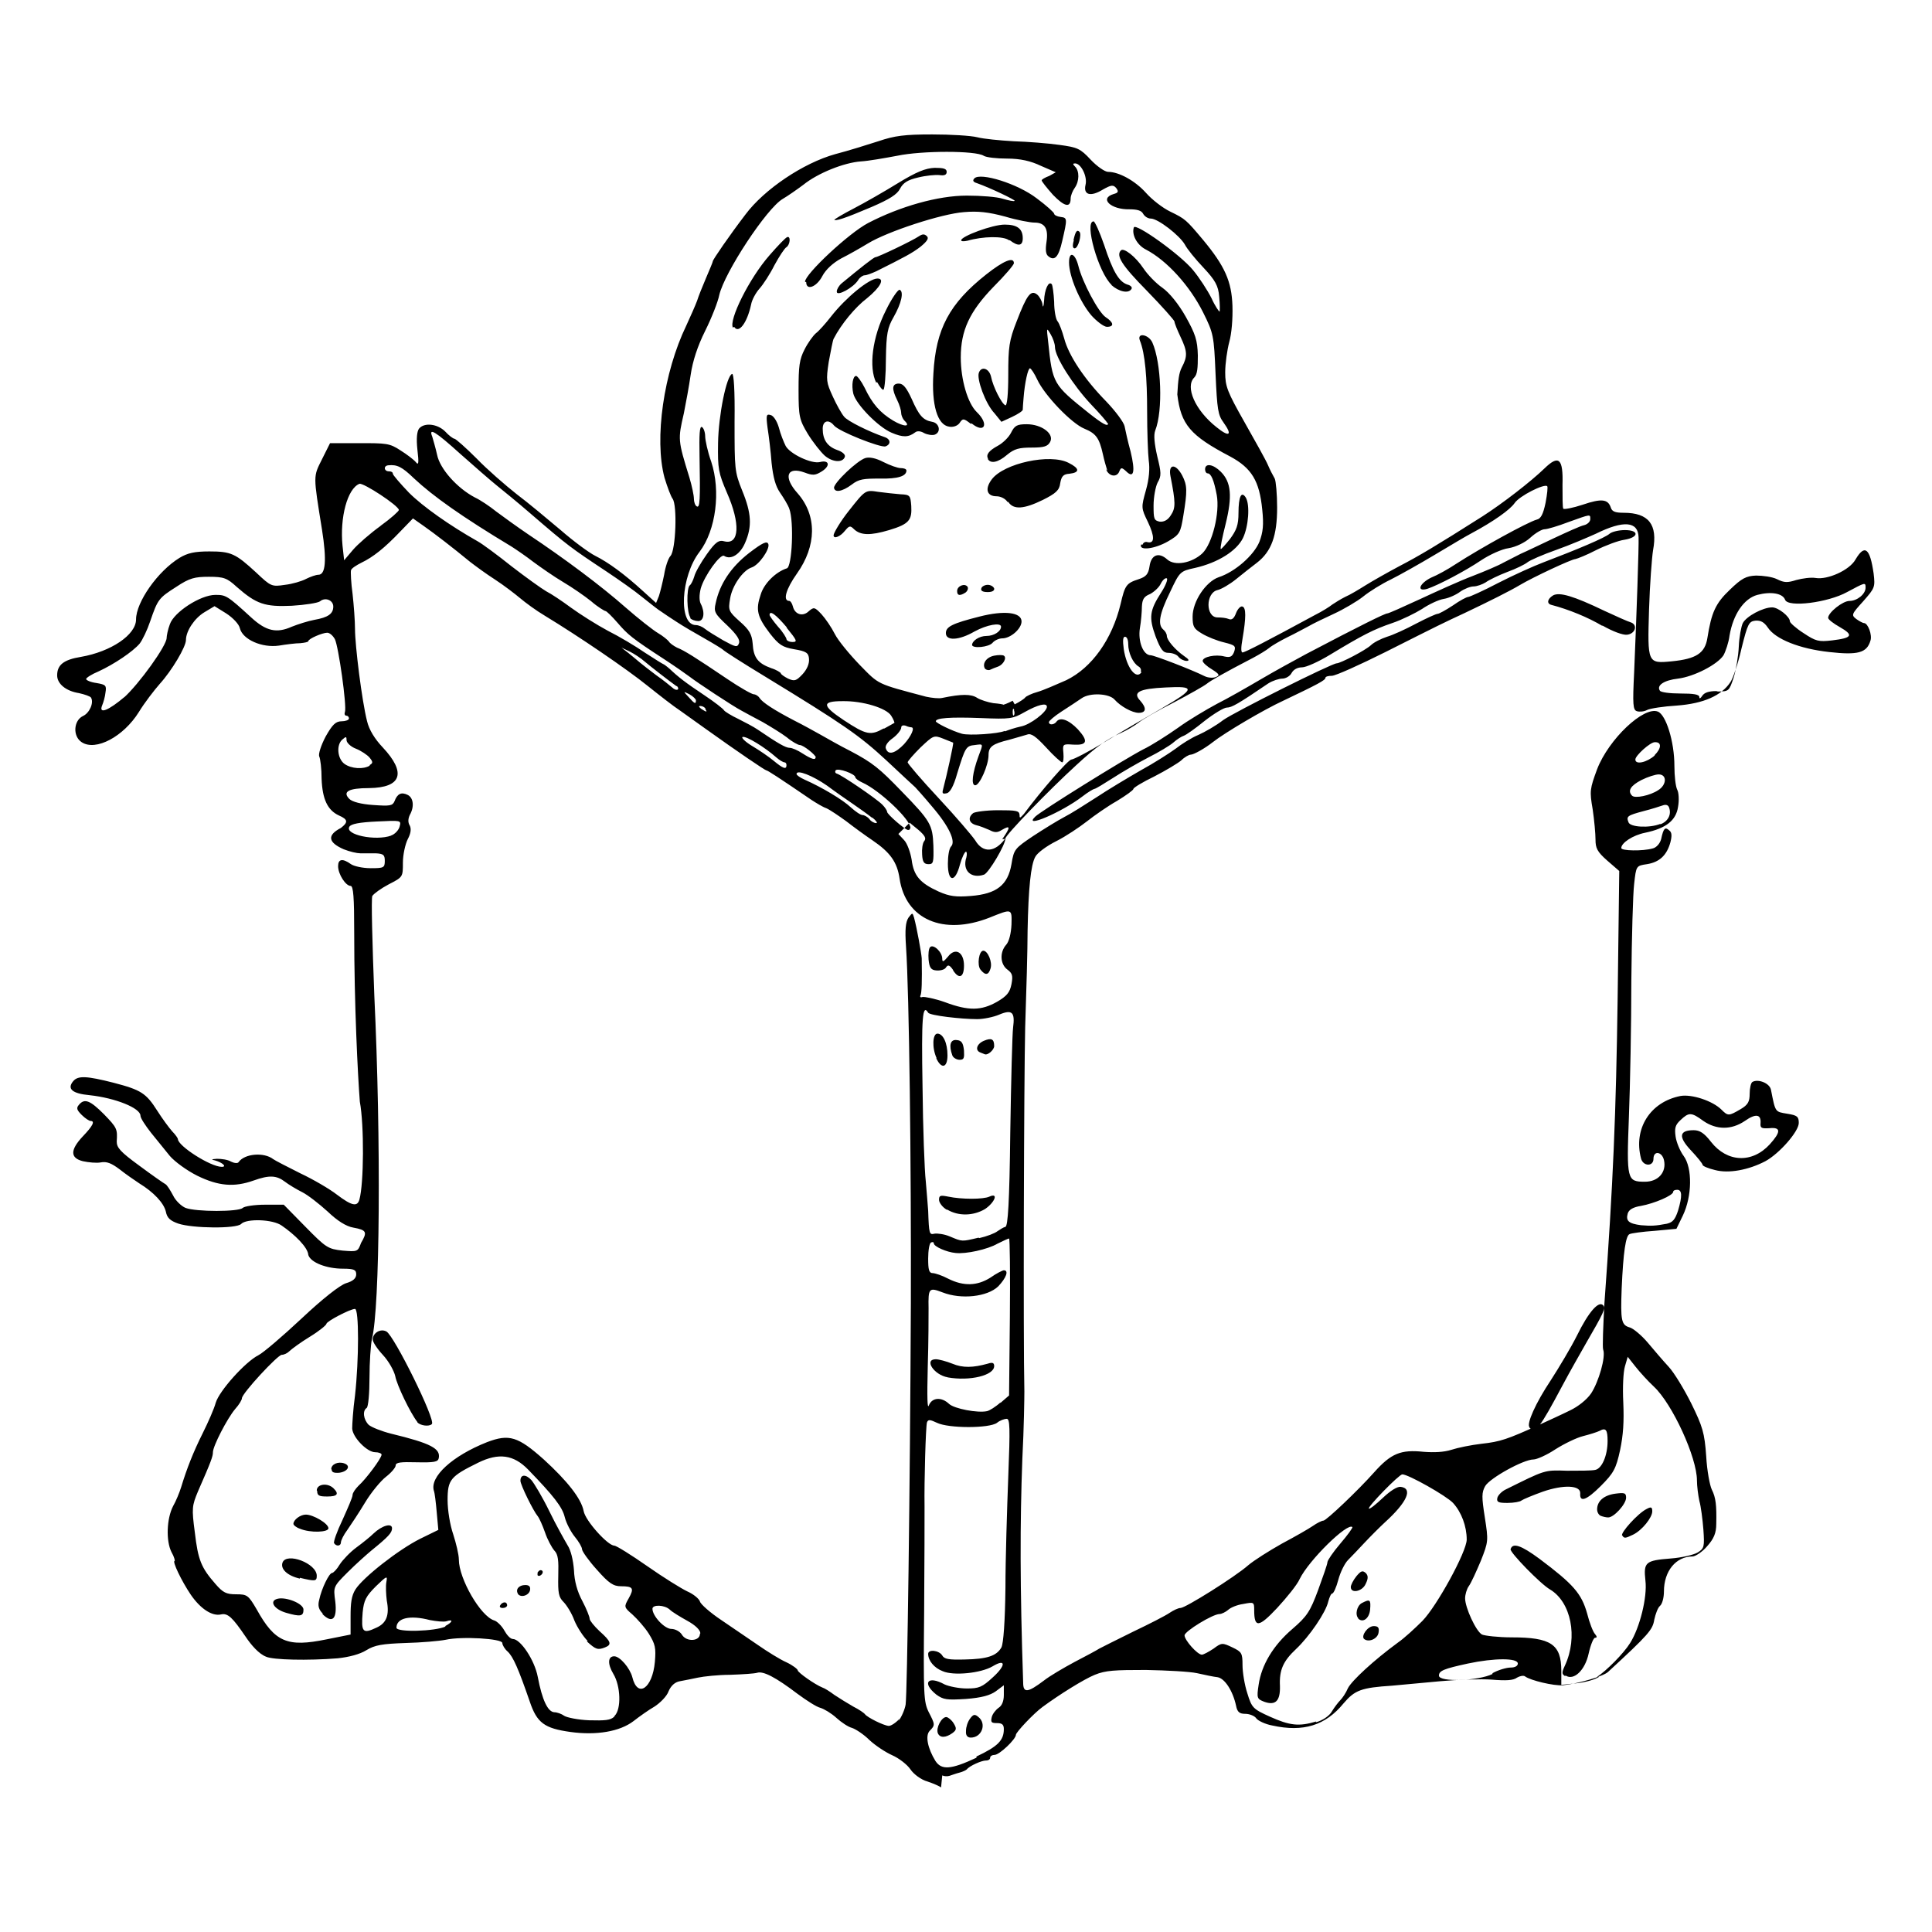 <?xml version="1.0" encoding="UTF-8" standalone="no"?>
<!-- Created with Inkscape (http://www.inkscape.org/) -->
<svg xmlns:dc="http://purl.org/dc/elements/1.1/" xmlns:cc="http://creativecommons.org/ns#" xmlns:rdf="http://www.w3.org/1999/02/22-rdf-syntax-ns#" xmlns:svg="http://www.w3.org/2000/svg" xmlns="http://www.w3.org/2000/svg" version="1.1" width="100%" height="100%" viewBox="0 0 48 48" id="svg10288">
<defs id="defs10292" />
<path d="m 23.38,44.41 c -0.03,-0.03 -0.19,-0.10 -0.34,-0.15 -0.15,-0.04 -0.34,-0.18 -0.42,-0.30 -0.08,-0.12 -0.29,-0.28 -0.45,-0.35 -0.16,-0.07 -0.42,-0.24 -0.57,-0.38 -0.14,-0.14 -0.34,-0.27 -0.43,-0.30 -0.09,-0.02 -0.27,-0.14 -0.39,-0.25 -0.12,-0.11 -0.30,-0.22 -0.40,-0.25 -0.09,-0.02 -0.34,-0.18 -0.57,-0.35 -0.54,-0.41 -0.85,-0.57 -1.00,-0.52 -0.06,0.02 -0.37,0.04 -0.67,0.05 -0.29,0.00 -0.66,0.04 -0.80,0.07 -0.14,0.03 -0.34,0.07 -0.45,0.09 -0.12,0.02 -0.22,0.11 -0.28,0.25 -0.04,0.12 -0.21,0.29 -0.35,0.38 -0.14,0.08 -0.38,0.25 -0.52,0.36 -0.34,0.26 -0.92,0.36 -1.57,0.27 -0.64,-0.09 -0.83,-0.22 -1.01,-0.76 -0.28,-0.81 -0.41,-1.11 -0.55,-1.24 -0.07,-0.06 -0.13,-0.16 -0.13,-0.21 0,-0.11 -1.01,-0.17 -1.41,-0.08 -0.15,0.03 -0.60,0.07 -1.00,0.08 -0.57,0.02 -0.76,0.05 -0.97,0.18 -0.16,0.10 -0.43,0.17 -0.71,0.20 -0.74,0.06 -1.61,0.04 -1.78,-0.04 C 6.43,41.09 6.24,40.87 6.10,40.66 5.78,40.19 5.66,40.07 5.49,40.11 5.27,40.16 4.98,39.97 4.74,39.62 4.51,39.28 4.27,38.78 4.34,38.78 c 0.01,0 -0.01,-0.10 -0.08,-0.22 -0.14,-0.28 -0.12,-0.83 0.04,-1.14 0.07,-0.12 0.16,-0.34 0.20,-0.47 0.14,-0.46 0.30,-0.87 0.54,-1.35 0.13,-0.26 0.28,-0.60 0.32,-0.75 0.09,-0.30 0.74,-1.02 1.06,-1.18 0.12,-0.06 0.60,-0.47 1.07,-0.91 0.51,-0.48 0.95,-0.83 1.11,-0.88 0.17,-0.05 0.25,-0.12 0.25,-0.22 0,-0.11 -0.05,-0.14 -0.33,-0.14 -0.40,0 -0.80,-0.15 -0.86,-0.34 C 7.65,30.99 7.32,30.67 7.00,30.45 6.78,30.29 6.12,30.27 5.99,30.41 5.87,30.53 4.79,30.52 4.43,30.40 4.23,30.33 4.15,30.26 4.12,30.10 4.07,29.89 3.82,29.62 3.46,29.40 3.34,29.32 3.12,29.17 2.97,29.05 2.77,28.90 2.65,28.85 2.50,28.88 c -0.10,0.02 -0.30,0.00 -0.44,-0.03 -0.32,-0.08 -0.32,-0.28 0.00,-0.62 0.24,-0.25 0.31,-0.38 0.19,-0.38 -0.03,0 -0.13,-0.06 -0.22,-0.15 -0.12,-0.12 -0.14,-0.17 -0.07,-0.25 0.14,-0.17 0.28,-0.11 0.62,0.23 0.33,0.34 0.34,0.37 0.32,0.68 -0.00,0.15 0.08,0.25 0.56,0.60 0.31,0.23 0.61,0.44 0.65,0.46 0.04,0.02 0.12,0.15 0.19,0.28 0.06,0.13 0.21,0.27 0.31,0.31 0.26,0.10 1.32,0.10 1.42,6.22e-4 0.04,-0.04 0.29,-0.08 0.55,-0.08 l 0.47,0 0.54,0.55 c 0.51,0.52 0.56,0.55 0.92,0.59 0.37,0.03 0.38,0.03 0.46,-0.19 C 9.13,30.61 9.11,30.56 8.78,30.50 8.60,30.47 8.38,30.33 8.14,30.10 7.93,29.91 7.65,29.69 7.51,29.62 7.37,29.55 7.17,29.43 7.08,29.36 6.87,29.20 6.69,29.19 6.30,29.33 5.82,29.50 5.43,29.47 4.90,29.21 4.64,29.08 4.34,28.86 4.22,28.72 4.10,28.57 3.89,28.31 3.75,28.14 3.61,27.96 3.49,27.78 3.49,27.72 c 0,-0.19 -0.62,-0.44 -1.26,-0.51 -0.44,-0.04 -0.57,-0.16 -0.41,-0.35 0.12,-0.14 0.33,-0.13 1.00,0.04 0.69,0.18 0.81,0.26 1.09,0.70 0.12,0.19 0.29,0.42 0.37,0.51 0.08,0.08 0.14,0.17 0.14,0.19 0,0.17 0.81,0.69 1.09,0.69 0.14,0.00 0.01,-0.11 -0.17,-0.16 -0.10,-0.02 -0.09,-0.03 0.05,-0.04 0.11,-0.00 0.27,0.02 0.35,0.07 0.08,0.04 0.17,0.05 0.19,0.01 0.15,-0.21 0.63,-0.25 0.86,-0.07 0.04,0.03 0.35,0.19 0.67,0.35 0.32,0.15 0.73,0.39 0.91,0.53 0.37,0.28 0.51,0.31 0.56,0.12 0.11,-0.39 0.12,-1.84 0.01,-2.43 C 8.89,26.72 8.80,24.98 8.80,23.15 c -0.00,-0.85 -0.02,-1.14 -0.09,-1.14 -0.12,0 -0.31,-0.29 -0.31,-0.49 0,-0.18 0.11,-0.20 0.32,-0.05 0.07,0.05 0.29,0.10 0.49,0.10 0.32,0 0.35,-0.01 0.35,-0.18 0,-0.15 -0.03,-0.18 -0.23,-0.19 -0.13,-0.00 -0.30,-0.00 -0.38,0.00 -0.08,0.00 -0.26,-0.04 -0.41,-0.10 -0.39,-0.17 -0.42,-0.35 -0.07,-0.53 C 8.65,20.43 8.65,20.36 8.42,20.26 8.14,20.13 8.01,19.86 7.99,19.35 c -0.00,-0.25 -0.03,-0.50 -0.06,-0.56 -0.02,-0.06 0.04,-0.26 0.16,-0.49 0.17,-0.30 0.25,-0.38 0.40,-0.38 0.09,-2e-6 0.18,-0.03 0.18,-0.07 0,-0.04 -0.03,-0.07 -0.07,-0.07 -0.03,0 -0.05,-0.04 -0.03,-0.09 C 8.62,17.54 8.41,16.06 8.32,15.88 8.27,15.79 8.19,15.72 8.13,15.72 c -0.12,0 -0.47,0.15 -0.47,0.21 0,0.02 -0.09,0.04 -0.20,0.05 -0.11,0.00 -0.35,0.03 -0.53,0.06 -0.42,0.06 -0.90,-0.15 -0.97,-0.43 -0.02,-0.10 -0.17,-0.26 -0.34,-0.37 l -0.29,-0.18 -0.25,0.15 c -0.25,0.15 -0.46,0.47 -0.46,0.69 0,0.17 -0.35,0.76 -0.65,1.09 -0.14,0.16 -0.38,0.47 -0.52,0.70 -0.38,0.61 -1.07,0.98 -1.42,0.75 -0.23,-0.15 -0.20,-0.54 0.03,-0.65 0.16,-0.07 0.28,-0.33 0.20,-0.46 -0.02,-0.03 -0.16,-0.08 -0.30,-0.11 -0.32,-0.05 -0.54,-0.23 -0.54,-0.44 0,-0.26 0.16,-0.39 0.59,-0.46 0.75,-0.13 1.37,-0.55 1.37,-0.93 0.00,-0.43 0.54,-1.20 1.08,-1.53 0.20,-0.12 0.37,-0.16 0.74,-0.16 0.54,0.00 0.65,0.05 1.17,0.53 0.36,0.34 0.38,0.35 0.71,0.30 0.18,-0.02 0.42,-0.09 0.53,-0.15 0.10,-0.05 0.24,-0.10 0.30,-0.10 0.18,0 0.21,-0.36 0.09,-1.12 C 7.78,11.79 7.78,11.85 8.00,11.41 L 8.20,11.01 8.93,11.01 c 0.66,-0.00 0.75,0.00 1.02,0.18 0.16,0.10 0.33,0.23 0.38,0.29 0.07,0.09 0.08,0.03 0.04,-0.31 -0.03,-0.28 -0.01,-0.45 0.04,-0.52 0.13,-0.16 0.46,-0.12 0.65,0.07 0.09,0.10 0.20,0.18 0.23,0.18 0.03,0 0.28,0.22 0.55,0.49 0.26,0.27 0.72,0.67 1.00,0.89 0.28,0.21 0.77,0.62 1.09,0.89 0.31,0.27 0.70,0.56 0.86,0.64 0.32,0.16 0.72,0.45 1.19,0.88 l 0.32,0.29 0.07,-0.17 c 0.03,-0.09 0.09,-0.33 0.13,-0.53 0.03,-0.19 0.10,-0.41 0.16,-0.47 0.13,-0.15 0.17,-1.26 0.05,-1.42 -0.04,-0.05 -0.13,-0.29 -0.20,-0.52 -0.26,-0.97 -0.02,-2.62 0.54,-3.78 0.11,-0.24 0.23,-0.51 0.27,-0.62 0.03,-0.10 0.13,-0.35 0.22,-0.56 0.09,-0.21 0.17,-0.40 0.17,-0.42 0,-0.04 0.42,-0.65 0.81,-1.16 0.47,-0.63 1.44,-1.28 2.23,-1.50 0.31,-0.08 0.79,-0.23 1.07,-0.32 0.41,-0.14 0.66,-0.17 1.34,-0.17 0.46,-5.45e-5 0.96,0.03 1.12,0.07 0.15,0.04 0.56,0.08 0.91,0.10 0.34,0.01 0.85,0.05 1.13,0.09 0.45,0.06 0.52,0.09 0.78,0.37 0.15,0.16 0.35,0.30 0.43,0.30 0.27,0 0.67,0.22 0.94,0.52 0.15,0.17 0.42,0.38 0.61,0.47 0.37,0.18 0.39,0.20 0.81,0.70 0.54,0.65 0.71,1.03 0.73,1.64 0.01,0.32 -0.02,0.69 -0.08,0.90 -0.05,0.19 -0.10,0.53 -0.10,0.75 0,0.35 0.05,0.48 0.48,1.24 0.26,0.46 0.53,0.94 0.58,1.06 0.05,0.12 0.13,0.27 0.17,0.34 0.03,0.06 0.06,0.39 0.06,0.72 -0.00,0.70 -0.14,1.09 -0.50,1.37 -0.12,0.09 -0.36,0.28 -0.52,0.41 -0.16,0.13 -0.37,0.25 -0.46,0.27 -0.30,0.07 -0.30,0.68 0.00,0.68 0.09,0 0.21,0.01 0.28,0.04 0.07,0.03 0.13,-0.01 0.18,-0.15 0.04,-0.10 0.11,-0.18 0.16,-0.16 0.09,0.03 0.09,0.27 -0.00,0.80 -0.04,0.22 -0.04,0.34 0.00,0.34 0.06,0 0.62,-0.29 1.80,-0.93 0.18,-0.09 0.37,-0.21 0.43,-0.26 0.06,-0.04 0.20,-0.13 0.32,-0.19 0.12,-0.05 0.35,-0.19 0.51,-0.29 0.16,-0.10 0.53,-0.31 0.83,-0.47 0.50,-0.26 0.92,-0.51 2.07,-1.24 0.50,-0.32 1.21,-0.87 1.54,-1.19 0.36,-0.35 0.47,-0.25 0.45,0.41 -0.00,0.30 0.00,0.56 0.02,0.59 0.02,0.02 0.24,-0.02 0.48,-0.10 0.47,-0.16 0.63,-0.14 0.70,0.07 0.03,0.10 0.11,0.13 0.32,0.13 0.62,0 0.85,0.29 0.73,0.93 -0.03,0.18 -0.08,0.85 -0.10,1.48 -0.04,1.33 -0.04,1.34 0.57,1.28 0.60,-0.06 0.82,-0.20 0.88,-0.58 0.10,-0.63 0.20,-0.86 0.56,-1.20 0.29,-0.28 0.40,-0.34 0.65,-0.35 0.16,-0.00 0.40,0.03 0.52,0.09 0.18,0.09 0.26,0.09 0.48,0.02 0.15,-0.04 0.36,-0.07 0.48,-0.05 0.29,0.05 0.84,-0.19 0.99,-0.46 0.23,-0.39 0.36,-0.28 0.45,0.35 0.04,0.34 0.03,0.36 -0.26,0.69 -0.29,0.32 -0.30,0.34 -0.17,0.44 0.07,0.05 0.16,0.10 0.19,0.10 0.10,0.00 0.21,0.30 0.16,0.44 -0.09,0.30 -0.31,0.36 -1.02,0.28 -0.74,-0.08 -1.34,-0.32 -1.53,-0.61 -0.09,-0.13 -0.17,-0.18 -0.31,-0.17 -0.16,0.02 -0.19,0.08 -0.34,0.68 -0.08,0.36 -0.21,0.75 -0.28,0.85 -0.22,0.33 -0.66,0.53 -1.33,0.58 -0.33,0.02 -0.66,0.07 -0.74,0.11 -0.07,0.04 -0.19,0.05 -0.25,0.03 -0.10,-0.03 -0.11,-0.16 -0.07,-0.97 0.06,-1.41 0.12,-3.15 0.11,-3.35 -0.01,-0.40 -0.37,-0.43 -1.06,-0.09 -0.20,0.09 -0.64,0.28 -0.98,0.40 -0.34,0.12 -0.66,0.26 -0.72,0.31 -0.06,0.05 -0.28,0.16 -0.50,0.24 -0.21,0.08 -0.46,0.20 -0.54,0.26 -0.08,0.05 -0.22,0.10 -0.30,0.10 -0.08,0 -0.23,0.06 -0.33,0.13 -0.09,0.07 -0.28,0.16 -0.41,0.18 -0.13,0.02 -0.38,0.14 -0.54,0.25 -0.16,0.10 -0.50,0.27 -0.74,0.35 -0.47,0.16 -0.74,0.30 -1.55,0.79 -0.28,0.17 -0.59,0.31 -0.69,0.31 -0.11,0 -0.21,0.05 -0.26,0.14 -0.04,0.08 -0.15,0.14 -0.23,0.14 -0.08,2.34e-4 -0.24,0.05 -0.35,0.12 -0.75,0.51 -0.91,0.60 -1.03,0.60 -0.07,0 -0.32,0.15 -0.55,0.33 -0.22,0.18 -0.46,0.35 -0.52,0.37 -0.06,0.02 -0.17,0.09 -0.26,0.17 -0.08,0.07 -0.36,0.24 -0.62,0.37 -0.25,0.13 -0.65,0.36 -0.88,0.51 -0.22,0.14 -0.43,0.27 -0.46,0.27 -0.02,0 -0.16,0.08 -0.30,0.19 -0.51,0.39 -1.49,0.81 -1.17,0.50 0.14,-0.14 2.20,-1.42 2.68,-1.67 0.21,-0.10 0.60,-0.35 0.87,-0.54 0.26,-0.19 0.70,-0.45 0.96,-0.59 0.26,-0.13 0.75,-0.41 1.09,-0.61 0.34,-0.20 0.85,-0.48 1.13,-0.63 1.37,-0.72 1.96,-1.01 2.02,-1.01 0.03,0 0.39,-0.16 0.80,-0.35 0.41,-0.19 1.00,-0.46 1.32,-0.58 0.31,-0.12 0.66,-0.27 0.76,-0.33 0.10,-0.05 0.29,-0.15 0.43,-0.22 0.14,-0.06 0.51,-0.24 0.83,-0.39 0.32,-0.15 0.65,-0.30 0.74,-0.32 0.09,-0.02 0.16,-0.09 0.16,-0.15 0,-0.13 0.02,-0.13 -0.54,0.07 -0.26,0.10 -0.53,0.18 -0.60,0.18 -0.06,0 -0.22,0.09 -0.35,0.21 -0.13,0.12 -0.36,0.23 -0.54,0.26 -0.16,0.02 -0.47,0.16 -0.68,0.30 -0.40,0.27 -1.07,0.62 -1.34,0.71 -0.28,0.08 -0.19,-0.14 0.10,-0.28 0.15,-0.06 0.42,-0.21 0.60,-0.33 0.65,-0.42 1.80,-1.05 2.02,-1.11 0.10,-0.02 0.16,-0.13 0.22,-0.42 0.04,-0.21 0.06,-0.40 0.04,-0.41 -0.07,-0.07 -0.69,0.24 -0.81,0.42 -0.11,0.16 -0.51,0.45 -1.09,0.76 -0.08,0.04 -0.47,0.27 -0.87,0.51 -0.40,0.24 -0.90,0.52 -1.12,0.63 -0.21,0.10 -0.52,0.29 -0.68,0.42 -0.15,0.12 -0.49,0.32 -0.73,0.43 -0.24,0.11 -0.53,0.25 -0.63,0.31 -0.10,0.05 -0.33,0.18 -0.52,0.27 -0.18,0.09 -0.39,0.21 -0.46,0.27 -0.06,0.05 -0.24,0.16 -0.39,0.24 -0.77,0.40 -1.06,0.57 -1.16,0.65 -0.06,0.05 -0.43,0.26 -0.83,0.47 -0.40,0.20 -0.79,0.43 -0.87,0.50 -0.08,0.06 -0.27,0.18 -0.43,0.25 -0.36,0.16 -0.61,0.34 -1.11,0.80 -0.69,0.63 -1.76,1.74 -1.76,1.82 0,0.16 -0.41,0.85 -0.53,0.90 -0.32,0.11 -0.55,-0.10 -0.44,-0.43 0.02,-0.08 0.01,-0.14 -0.01,-0.14 -0.03,0 -0.10,0.14 -0.15,0.32 -0.12,0.46 -0.30,0.44 -0.30,-0.02 0,-0.19 0.03,-0.38 0.08,-0.43 0.12,-0.12 -0.04,-0.49 -0.48,-1.00 -0.20,-0.24 -0.39,-0.45 -0.41,-0.47 -0.02,-0.02 -0.35,-0.32 -0.72,-0.67 -0.67,-0.62 -1.06,-0.89 -3.01,-2.08 -0.56,-0.34 -1.03,-0.64 -1.05,-0.67 -0.02,-0.02 -0.23,-0.15 -0.46,-0.28 -0.23,-0.13 -0.54,-0.31 -0.69,-0.41 -0.14,-0.09 -0.32,-0.21 -0.39,-0.26 -0.07,-0.04 -0.28,-0.21 -0.47,-0.36 -0.18,-0.15 -0.58,-0.43 -0.88,-0.63 -0.89,-0.59 -0.96,-0.64 -1.90,-1.45 -0.30,-0.26 -0.68,-0.57 -0.83,-0.69 -0.15,-0.12 -0.55,-0.47 -0.90,-0.78 -0.62,-0.56 -0.80,-0.67 -0.70,-0.43 0.02,0.07 0.08,0.27 0.12,0.45 0.07,0.35 0.50,0.83 0.94,1.06 0.13,0.06 0.37,0.22 0.53,0.35 0.16,0.12 0.52,0.38 0.80,0.57 0.90,0.60 1.81,1.28 2.41,1.81 0.32,0.28 0.69,0.57 0.81,0.64 0.12,0.07 0.24,0.17 0.27,0.21 0.02,0.04 0.12,0.11 0.20,0.15 0.18,0.07 0.45,0.24 1.25,0.78 0.31,0.21 0.61,0.38 0.66,0.38 0.04,7.3e-5 0.11,0.04 0.14,0.09 0.07,0.11 0.36,0.30 0.86,0.56 0.20,0.10 0.49,0.26 0.65,0.35 0.16,0.09 0.49,0.28 0.75,0.41 0.55,0.29 0.72,0.43 1.27,1.00 0.72,0.74 0.77,0.83 0.79,1.35 0.01,0.42 0.00,0.46 -0.12,0.46 -0.11,0 -0.15,-0.05 -0.16,-0.24 -0.01,-0.13 0.01,-0.28 0.05,-0.33 0.06,-0.07 0.02,-0.14 -0.14,-0.28 l -0.22,-0.18 -0.14,0.14 -0.14,0.14 0.14,0.15 c 0.08,0.08 0.16,0.31 0.19,0.49 0.05,0.40 0.21,0.58 0.67,0.79 0.27,0.12 0.43,0.14 0.80,0.11 0.64,-0.05 0.92,-0.27 1.01,-0.79 0.06,-0.37 0.08,-0.39 0.54,-0.70 0.26,-0.17 0.60,-0.38 0.77,-0.47 0.16,-0.08 0.52,-0.31 0.80,-0.49 0.27,-0.18 0.77,-0.48 1.10,-0.67 0.33,-0.18 0.72,-0.43 0.87,-0.54 0.14,-0.11 0.39,-0.27 0.56,-0.34 0.16,-0.07 0.44,-0.23 0.62,-0.37 0.28,-0.20 2.70,-1.41 2.82,-1.41 0.09,0 0.71,-0.32 0.85,-0.45 0.07,-0.07 0.25,-0.16 0.40,-0.21 0.14,-0.04 0.47,-0.19 0.73,-0.33 0.25,-0.13 0.49,-0.24 0.53,-0.24 0.03,0 0.20,-0.09 0.38,-0.21 0.17,-0.12 0.34,-0.21 0.38,-0.21 0.03,0 0.37,-0.15 0.75,-0.35 0.37,-0.19 0.88,-0.42 1.12,-0.51 0.84,-0.32 1.53,-0.61 1.64,-0.71 0.06,-0.05 0.23,-0.09 0.38,-0.09 0.36,0 0.35,0.18 -0.01,0.24 -0.15,0.02 -0.47,0.14 -0.71,0.26 -0.23,0.12 -0.46,0.21 -0.51,0.22 -0.09,0.00 -1.05,0.45 -1.37,0.64 -0.25,0.15 -0.77,0.41 -1.38,0.70 -0.56,0.26 -0.58,0.27 -1.97,0.97 -0.64,0.32 -1.24,0.59 -1.33,0.59 -0.09,-6.22e-4 -0.16,0.02 -0.16,0.05 0,0.06 -0.19,0.16 -1.05,0.57 -0.48,0.22 -1.46,0.80 -1.75,1.03 -0.19,0.15 -0.47,0.31 -0.55,0.31 -0.04,0 -0.15,0.06 -0.23,0.14 -0.08,0.07 -0.38,0.25 -0.67,0.40 -0.29,0.14 -0.52,0.28 -0.52,0.31 0,0.03 -0.18,0.16 -0.41,0.30 -0.23,0.13 -0.56,0.36 -0.75,0.51 -0.18,0.14 -0.52,0.37 -0.76,0.49 -0.24,0.12 -0.47,0.29 -0.52,0.39 -0.11,0.20 -0.17,0.78 -0.19,1.84 -0.00,0.44 -0.03,1.52 -0.06,2.40 -0.03,1.27 -0.05,7.72 -0.02,9.04 0.00,0.16 -0.01,0.91 -0.05,1.67 -0.06,1.61 -0.06,3.18 0.02,5.56 0.00,0.27 0.11,0.26 0.52,-0.05 0.14,-0.11 0.48,-0.31 0.76,-0.46 0.27,-0.14 0.55,-0.29 0.61,-0.33 0.06,-0.03 0.43,-0.22 0.84,-0.42 0.40,-0.19 0.81,-0.40 0.91,-0.47 0.09,-0.06 0.21,-0.12 0.27,-0.12 0.12,0 1.35,-0.77 1.68,-1.06 0.14,-0.12 0.52,-0.36 0.84,-0.54 0.32,-0.17 0.67,-0.37 0.77,-0.44 0.10,-0.07 0.22,-0.13 0.26,-0.13 0.07,0 0.86,-0.75 1.26,-1.20 0.42,-0.47 0.66,-0.57 1.23,-0.51 0.26,0.02 0.50,0.01 0.69,-0.05 0.15,-0.05 0.49,-0.12 0.75,-0.15 0.46,-0.05 0.64,-0.11 1.43,-0.47 0.24,-0.11 0.59,-0.27 0.77,-0.36 0.19,-0.09 0.41,-0.26 0.52,-0.42 0.19,-0.29 0.37,-0.91 0.30,-1.09 -0.02,-0.06 -0.00,-0.57 0.03,-1.13 0.22,-3.01 0.29,-4.75 0.33,-7.61 l 0.04,-3.15 -0.30,-0.26 c -0.25,-0.22 -0.29,-0.31 -0.29,-0.52 0.00,-0.14 -0.03,-0.48 -0.07,-0.75 -0.08,-0.46 -0.07,-0.51 0.11,-1.00 0.29,-0.75 1.16,-1.57 1.51,-1.43 0.20,0.08 0.41,0.74 0.41,1.35 0,0.25 0.03,0.51 0.07,0.59 0.04,0.07 0.05,0.27 0.02,0.43 -0.05,0.33 -0.29,0.53 -0.82,0.64 -0.30,0.06 -0.59,0.25 -0.59,0.38 0,0.07 0.53,0.08 0.78,0.01 0.09,-0.02 0.18,-0.12 0.21,-0.23 0.06,-0.28 0.10,-0.31 0.20,-0.22 0.07,0.05 0.07,0.14 0.03,0.30 -0.09,0.32 -0.27,0.49 -0.58,0.54 -0.27,0.04 -0.27,0.04 -0.32,0.49 -0.03,0.24 -0.06,1.33 -0.07,2.41 -0.00,1.08 -0.03,2.60 -0.06,3.37 -0.06,1.58 -0.05,1.62 0.40,1.62 0.33,0 0.54,-0.24 0.47,-0.54 -0.05,-0.21 -0.26,-0.24 -0.26,-0.03 0,0.20 -0.26,0.19 -0.31,-0.01 -0.19,-0.73 0.22,-1.40 0.98,-1.55 0.28,-0.05 0.80,0.12 1.02,0.34 0.16,0.16 0.18,0.16 0.47,-0.01 0.19,-0.11 0.23,-0.19 0.23,-0.39 0,-0.13 0.03,-0.27 0.07,-0.29 0.14,-0.08 0.43,0.03 0.46,0.20 0.11,0.56 0.10,0.54 0.40,0.59 0.25,0.04 0.29,0.07 0.29,0.23 0,0.21 -0.48,0.76 -0.83,0.95 -0.42,0.22 -0.91,0.31 -1.25,0.22 -0.17,-0.04 -0.31,-0.10 -0.31,-0.13 0,-0.03 -0.13,-0.19 -0.29,-0.36 -0.32,-0.34 -0.29,-0.50 0.07,-0.50 0.15,0 0.26,0.07 0.43,0.29 0.40,0.51 1.02,0.54 1.46,0.06 0.28,-0.31 0.28,-0.43 -0.01,-0.40 -0.19,0.01 -0.23,-0.00 -0.22,-0.12 0.02,-0.23 -0.12,-0.25 -0.39,-0.06 -0.34,0.23 -0.71,0.22 -1.03,-0.00 -0.30,-0.22 -0.36,-0.22 -0.57,-0.02 -0.13,0.12 -0.15,0.20 -0.12,0.41 0.02,0.14 0.11,0.36 0.20,0.48 0.22,0.30 0.21,1.00 -0.02,1.48 l -0.16,0.33 -0.54,0.05 c -0.30,0.02 -0.58,0.06 -0.62,0.08 -0.10,0.03 -0.16,0.45 -0.20,1.35 -0.03,0.80 -0.01,0.91 0.20,0.97 0.08,0.02 0.29,0.19 0.45,0.38 0.15,0.18 0.39,0.46 0.52,0.60 0.13,0.14 0.38,0.55 0.56,0.91 0.28,0.57 0.33,0.73 0.37,1.31 0.02,0.36 0.09,0.73 0.14,0.83 0.10,0.20 0.12,0.39 0.11,0.85 -0.00,0.23 -0.06,0.37 -0.23,0.56 -0.12,0.14 -0.29,0.25 -0.36,0.25 -0.41,0 -0.71,0.36 -0.71,0.87 0,0.15 -0.04,0.31 -0.10,0.36 -0.05,0.04 -0.11,0.20 -0.14,0.34 -0.04,0.25 -0.13,0.36 -1.15,1.30 -0.12,0.11 -0.74,0.29 -1.12,0.33 -0.22,0.02 -0.81,-0.12 -0.94,-0.22 -0.04,-0.03 -0.13,-0.01 -0.20,0.03 -0.09,0.07 -0.27,0.08 -0.63,0.05 -0.27,-0.02 -0.85,-0.00 -1.28,0.04 -0.43,0.04 -0.97,0.09 -1.19,0.11 -0.77,0.05 -0.93,0.11 -1.21,0.44 -0.45,0.55 -1.00,0.72 -1.77,0.55 -0.17,-0.03 -0.36,-0.12 -0.40,-0.18 -0.04,-0.06 -0.17,-0.11 -0.27,-0.11 -0.14,0 -0.20,-0.04 -0.23,-0.20 -0.08,-0.37 -0.28,-0.68 -0.46,-0.71 -0.10,-0.01 -0.33,-0.06 -0.51,-0.10 -0.18,-0.04 -0.75,-0.07 -1.27,-0.08 -0.78,-0.00 -1.00,0.01 -1.27,0.12 -0.27,0.11 -0.88,0.49 -1.30,0.80 -0.22,0.16 -0.66,0.63 -0.66,0.69 0,0.11 -0.41,0.50 -0.53,0.50 -0.06,0 -0.11,0.03 -0.11,0.07 0,0.04 -0.04,0.07 -0.11,0.07 -0.10,0 -0.40,0.13 -0.47,0.22 -0.02,0.02 -0.10,0.06 -0.18,0.08 -0.08,0.02 -0.19,0.06 -0.25,0.08 -0.06,0.02 -0.14,0.01 -0.18,-0.01 z m 0.88,-0.77 c 0.53,-0.25 0.68,-0.40 0.68,-0.68 0,-0.11 -0.04,-0.15 -0.17,-0.15 -0.14,0 -0.16,-0.02 -0.13,-0.15 0.02,-0.08 0.10,-0.18 0.17,-0.23 0.08,-0.05 0.13,-0.16 0.13,-0.32 l 0,-0.24 -0.20,0.15 c -0.14,0.10 -0.35,0.16 -0.74,0.19 -0.48,0.03 -0.56,0.02 -0.74,-0.11 -0.36,-0.29 -0.21,-0.48 0.21,-0.25 0.11,0.05 0.36,0.10 0.55,0.10 0.30,3.9e-4 0.38,-0.03 0.65,-0.28 0.33,-0.30 0.32,-0.47 -0.01,-0.27 -0.29,0.17 -0.97,0.24 -1.24,0.12 -0.21,-0.08 -0.36,-0.26 -0.36,-0.43 0,-0.12 0.27,-0.09 0.35,0.04 0.05,0.09 0.16,0.11 0.55,0.10 0.57,-0.01 0.80,-0.09 0.92,-0.30 0.05,-0.10 0.09,-0.64 0.10,-1.48 0.00,-0.72 0.04,-1.96 0.07,-2.76 0.05,-1.24 0.04,-1.44 -0.04,-1.44 -0.05,0 -0.17,0.04 -0.24,0.10 -0.19,0.14 -1.20,0.14 -1.49,-2.33e-4 -0.17,-0.08 -0.22,-0.09 -0.25,-0.01 -0.03,0.10 -0.07,1.45 -0.06,2.10 0.00,0.22 -7.3e-5,1.39 -0.01,2.61 -0.02,2.07 -0.01,2.23 0.11,2.48 0.16,0.31 0.17,0.33 0.03,0.47 -0.12,0.12 -0.05,0.44 0.14,0.75 0.15,0.23 0.38,0.22 1.02,-0.08 z M 23.30,43.06 c -0.05,-0.13 0.09,-0.40 0.21,-0.40 0.04,0 0.13,0.07 0.18,0.15 0.08,0.13 0.08,0.17 -0.03,0.25 -0.17,0.12 -0.31,0.12 -0.36,-0.00 z m 0.70,-0.06 c 0.00,-0.09 0.04,-0.22 0.10,-0.30 0.08,-0.11 0.12,-0.12 0.21,-0.04 0.21,0.17 0.08,0.51 -0.19,0.51 -0.08,0 -0.13,-0.05 -0.12,-0.16 z m -1.68,-0.24 c 0.08,-0.10 0.16,-0.29 0.18,-0.41 0.04,-0.28 0.11,-5.28 0.13,-9.97 0.01,-3.43 -0.04,-7.68 -0.12,-8.86 -0.03,-0.43 -0.01,-0.61 0.06,-0.72 0.10,-0.13 0.10,-0.13 0.14,0.00 0.07,0.26 0.18,0.87 0.19,1.01 0.01,0.59 0.00,0.85 -0.03,0.92 -0.02,0.04 -0.00,0.06 0.05,0.04 0.05,-0.01 0.31,0.04 0.56,0.13 0.59,0.22 0.90,0.21 1.29,-0.01 0.24,-0.14 0.32,-0.23 0.36,-0.44 0.04,-0.21 0.02,-0.27 -0.10,-0.36 -0.18,-0.13 -0.20,-0.43 -0.03,-0.62 0.07,-0.08 0.12,-0.28 0.13,-0.50 0.01,-0.40 0.02,-0.40 -0.55,-0.17 -1.15,0.45 -2.08,0.04 -2.23,-0.97 -0.06,-0.41 -0.23,-0.65 -0.67,-0.95 -0.18,-0.12 -0.48,-0.34 -0.66,-0.48 -0.18,-0.13 -0.40,-0.28 -0.49,-0.32 -0.09,-0.03 -0.25,-0.13 -0.36,-0.20 -0.85,-0.58 -1.10,-0.74 -1.13,-0.74 -0.03,0 -0.71,-0.46 -1.52,-1.04 -0.21,-0.15 -0.49,-0.35 -0.63,-0.45 -0.14,-0.09 -0.50,-0.37 -0.80,-0.61 -0.52,-0.42 -1.71,-1.23 -2.55,-1.74 -0.22,-0.13 -0.49,-0.33 -0.62,-0.44 -0.12,-0.10 -0.39,-0.31 -0.62,-0.46 -0.22,-0.14 -0.49,-0.34 -0.62,-0.44 -0.45,-0.37 -0.88,-0.70 -1.15,-0.89 l -0.27,-0.19 -0.31,0.32 c -0.40,0.42 -0.68,0.64 -0.97,0.78 -0.12,0.06 -0.25,0.14 -0.26,0.19 -0.01,0.04 6.46e-4,0.31 0.04,0.59 0.03,0.27 0.06,0.67 0.06,0.87 -0.00,0.40 0.17,1.78 0.30,2.29 0.05,0.21 0.19,0.44 0.39,0.65 0.59,0.63 0.47,1.00 -0.34,1.01 -0.51,0.00 -0.67,0.09 -0.49,0.27 0.07,0.07 0.29,0.13 0.59,0.15 0.42,0.03 0.48,0.02 0.53,-0.09 0.07,-0.19 0.17,-0.24 0.33,-0.16 0.14,0.07 0.17,0.29 0.05,0.50 -0.04,0.09 -0.05,0.18 -0.00,0.26 0.04,0.08 0.03,0.19 -0.05,0.34 -0.06,0.12 -0.12,0.38 -0.12,0.58 0,0.36 -0.00,0.36 -0.35,0.54 -0.19,0.10 -0.37,0.23 -0.41,0.29 -0.03,0.06 -0.00,1.17 0.05,2.48 0.17,3.60 0.14,7.76 -0.06,8.53 -0.03,0.14 -0.06,0.57 -0.06,0.96 -2.18e-4,0.39 -0.03,0.72 -0.07,0.75 -0.11,0.07 -0.08,0.29 0.05,0.42 0.07,0.06 0.32,0.16 0.56,0.22 0.99,0.24 1.23,0.37 1.18,0.61 -0.02,0.09 -0.11,0.11 -0.55,0.10 -0.39,-0.01 -0.52,0.00 -0.52,0.08 0,0.05 -0.11,0.18 -0.24,0.28 -0.13,0.10 -0.37,0.39 -0.52,0.64 -0.15,0.25 -0.35,0.55 -0.44,0.68 -0.09,0.12 -0.16,0.26 -0.16,0.31 0,0.09 -0.11,0.11 -0.17,0.02 -0.02,-0.03 0.07,-0.29 0.21,-0.58 0.13,-0.29 0.25,-0.56 0.25,-0.62 0,-0.05 0.07,-0.15 0.15,-0.23 0.18,-0.16 0.57,-0.68 0.57,-0.77 0,-0.03 -0.07,-0.06 -0.16,-0.06 -0.20,0 -0.56,-0.37 -0.57,-0.59 -0.00,-0.09 0.02,-0.46 0.07,-0.82 0.10,-0.90 0.10,-2.15 -0.00,-2.15 -0.12,0 -0.71,0.31 -0.71,0.37 0,0.03 -0.18,0.18 -0.41,0.32 -0.23,0.14 -0.46,0.31 -0.51,0.36 -0.05,0.05 -0.13,0.09 -0.19,0.09 -0.10,0 -0.99,0.96 -0.99,1.08 0,0.04 -0.07,0.16 -0.17,0.27 -0.20,0.24 -0.55,0.92 -0.55,1.07 0,0.10 -0.04,0.22 -0.37,0.97 -0.15,0.36 -0.16,0.42 -0.08,1.02 0.08,0.69 0.16,0.88 0.51,1.28 0.19,0.22 0.27,0.26 0.52,0.26 0.27,0 0.30,0.02 0.51,0.38 0.45,0.81 0.76,0.94 1.73,0.74 l 0.60,-0.12 -0.00,-0.45 c -0.00,-0.33 0.02,-0.51 0.12,-0.67 0.19,-0.30 1.07,-0.99 1.61,-1.26 l 0.45,-0.22 -0.04,-0.44 c -0.02,-0.24 -0.05,-0.48 -0.07,-0.53 -0.11,-0.35 0.46,-0.87 1.32,-1.21 0.55,-0.21 0.77,-0.14 1.41,0.43 0.58,0.53 0.93,0.97 0.99,1.28 0.04,0.24 0.60,0.86 0.76,0.86 0.05,4.67e-4 0.42,0.23 0.82,0.51 0.40,0.28 0.85,0.56 1.00,0.63 0.14,0.06 0.29,0.18 0.31,0.25 0.02,0.07 0.26,0.28 0.53,0.46 0.26,0.18 0.68,0.46 0.91,0.62 0.23,0.16 0.55,0.36 0.71,0.43 0.15,0.07 0.28,0.17 0.28,0.20 0,0.05 0.42,0.35 0.62,0.43 0.04,0.01 0.17,0.09 0.29,0.18 0.12,0.08 0.33,0.21 0.47,0.29 0.14,0.07 0.27,0.16 0.29,0.19 0.06,0.08 0.46,0.28 0.59,0.29 0.06,0.00 0.18,-0.08 0.27,-0.18 z M 8.02,40.09 c -0.10,-0.10 -0.13,-0.19 -0.09,-0.34 0.06,-0.29 0.25,-0.67 0.32,-0.67 0.03,0 0.12,-0.09 0.19,-0.21 0.07,-0.11 0.26,-0.31 0.41,-0.42 0.15,-0.11 0.35,-0.27 0.43,-0.35 0.21,-0.20 0.46,-0.27 0.46,-0.13 0,0.11 -0.09,0.21 -0.51,0.55 -0.12,0.10 -0.39,0.34 -0.59,0.54 -0.36,0.36 -0.36,0.36 -0.31,0.73 0.05,0.43 -0.07,0.56 -0.32,0.31 z M 7.11,40.07 C 6.80,39.98 6.68,39.77 6.90,39.72 c 0.21,-0.05 0.64,0.12 0.64,0.27 0,0.17 -0.08,0.18 -0.43,0.08 z M 7.45,39.22 C 7.14,39.15 6.96,38.98 7.02,38.82 c 0.10,-0.26 0.85,0.02 0.85,0.33 0,0.14 -0.04,0.14 -0.42,0.05 z m 0.00,-1.24 c -0.09,-0.03 -0.16,-0.09 -0.16,-0.12 0,-0.10 0.17,-0.23 0.31,-0.23 0.18,0 0.56,0.22 0.56,0.34 0,0.10 -0.45,0.12 -0.71,0.01 z M 7.87,37.03 c 0,-0.16 0.27,-0.20 0.42,-0.05 0.14,0.14 0.09,0.20 -0.16,0.20 -0.20,0 -0.25,-0.02 -0.25,-0.14 z m 0.36,-0.53 c 0,-0.12 0.17,-0.20 0.33,-0.14 0.16,0.06 0.08,0.20 -0.13,0.23 -0.13,0.01 -0.19,-0.01 -0.19,-0.08 z M 10.37,35.33 C 10.19,35.10 9.86,34.41 9.82,34.19 9.79,34.06 9.66,33.82 9.51,33.66 9.37,33.51 9.26,33.34 9.26,33.28 c 0,-0.16 0.19,-0.28 0.34,-0.20 0.19,0.10 1.23,2.20 1.13,2.30 -0.07,0.07 -0.28,0.04 -0.36,-0.04 z m 13.31,-11.23 c -0.09,-0.13 -0.13,-0.14 -0.18,-0.06 -0.03,0.05 -0.14,0.08 -0.24,0.07 -0.13,-0.01 -0.17,-0.07 -0.19,-0.27 -0.01,-0.13 0.00,-0.27 0.04,-0.31 0.08,-0.08 0.30,0.12 0.30,0.29 0.00,0.09 0.03,0.08 0.14,-0.05 0.18,-0.24 0.40,-0.12 0.40,0.22 0,0.29 -0.12,0.35 -0.27,0.12 z m 0.68,-0.01 c -0.09,-0.11 -0.04,-0.47 0.07,-0.47 0.11,0 0.23,0.28 0.18,0.44 -0.05,0.17 -0.13,0.18 -0.25,0.03 z m 8.33,18.70 c 0.16,-0.04 0.34,-0.16 0.40,-0.27 0.06,-0.10 0.16,-0.23 0.21,-0.28 0.05,-0.05 0.14,-0.18 0.19,-0.30 0.10,-0.19 0.64,-0.69 1.24,-1.13 0.16,-0.11 0.43,-0.36 0.61,-0.54 0.36,-0.37 1.10,-1.72 1.10,-2.02 0,-0.33 -0.13,-0.68 -0.34,-0.91 -0.17,-0.18 -1.11,-0.71 -1.26,-0.71 -0.08,0 -0.87,0.81 -0.83,0.85 0.02,0.02 0.17,-0.10 0.34,-0.26 0.19,-0.18 0.36,-0.29 0.45,-0.28 0.31,0.04 0.16,0.38 -0.39,0.88 -0.13,0.12 -0.36,0.35 -0.51,0.51 -0.14,0.15 -0.33,0.35 -0.41,0.43 -0.08,0.08 -0.19,0.30 -0.24,0.49 -0.05,0.19 -0.12,0.34 -0.15,0.34 -0.03,0 -0.07,0.09 -0.10,0.20 -0.06,0.27 -0.47,0.87 -0.80,1.18 -0.32,0.30 -0.42,0.52 -0.40,0.92 0.01,0.37 -0.11,0.49 -0.39,0.39 -0.18,-0.07 -0.19,-0.09 -0.14,-0.42 0.07,-0.49 0.36,-0.98 0.84,-1.39 0.36,-0.31 0.44,-0.43 0.64,-0.97 0.12,-0.33 0.23,-0.64 0.23,-0.69 0,-0.04 0.14,-0.25 0.32,-0.46 0.18,-0.21 0.31,-0.39 0.30,-0.41 -0.12,-0.12 -1.08,0.82 -1.31,1.29 -0.06,0.14 -0.32,0.46 -0.56,0.72 -0.46,0.49 -0.57,0.50 -0.57,0.05 -0.00,-0.20 -0.01,-0.20 -0.27,-0.15 -0.15,0.02 -0.32,0.09 -0.38,0.15 -0.06,0.05 -0.16,0.10 -0.21,0.10 -0.17,0.00 -0.87,0.43 -0.87,0.53 0,0.12 0.32,0.48 0.43,0.48 0.04,0 0.17,-0.07 0.29,-0.15 0.20,-0.15 0.22,-0.15 0.47,-0.03 0.23,0.11 0.25,0.14 0.25,0.44 0,0.17 0.05,0.49 0.12,0.70 0.11,0.36 0.14,0.39 0.56,0.58 0.49,0.22 0.72,0.25 1.15,0.12 z m 1.20,-2.07 c -0.08,-0.08 0.09,-0.32 0.24,-0.32 0.11,0 0.14,0.04 0.12,0.16 -0.02,0.16 -0.26,0.26 -0.37,0.15 z m -0.14,-0.51 c -0.09,-0.09 -0.04,-0.31 0.08,-0.38 0.21,-0.11 0.23,-0.09 0.21,0.16 -0.02,0.22 -0.18,0.34 -0.30,0.22 z m -0.19,-0.78 c 0,-0.05 0.06,-0.17 0.14,-0.27 0.11,-0.13 0.15,-0.15 0.23,-0.08 0.06,0.06 0.07,0.13 0.00,0.27 -0.08,0.19 -0.37,0.25 -0.37,0.08 z m -18.29,3.20 c 0.17,-0.17 0.15,-0.74 -0.03,-1.04 -0.15,-0.25 -0.14,-0.44 0.02,-0.44 0.14,0 0.39,0.29 0.45,0.52 0.13,0.53 0.50,0.28 0.56,-0.38 0.03,-0.35 0.01,-0.44 -0.15,-0.70 -0.10,-0.16 -0.29,-0.37 -0.41,-0.48 -0.21,-0.18 -0.21,-0.19 -0.09,-0.40 0.14,-0.25 0.11,-0.30 -0.19,-0.30 -0.19,0 -0.30,-0.07 -0.60,-0.41 -0.20,-0.22 -0.37,-0.46 -0.37,-0.51 0,-0.05 -0.08,-0.19 -0.18,-0.31 -0.09,-0.11 -0.21,-0.33 -0.25,-0.49 -0.06,-0.25 -0.28,-0.53 -0.91,-1.18 -0.36,-0.37 -0.73,-0.42 -1.24,-0.17 -0.69,0.34 -0.76,0.42 -0.76,0.93 0.00,0.25 0.06,0.62 0.14,0.85 0.07,0.22 0.14,0.50 0.14,0.63 0.00,0.47 0.54,1.41 0.88,1.51 0.07,0.02 0.19,0.14 0.25,0.25 0.06,0.11 0.15,0.21 0.21,0.21 0.19,0 0.54,0.52 0.62,0.94 0.11,0.58 0.25,0.87 0.41,0.88 0.07,0.00 0.18,0.04 0.25,0.09 0.06,0.04 0.34,0.10 0.62,0.11 0.39,0.01 0.53,-0.00 0.62,-0.09 z M 14.60,40.77 C 14.49,40.66 14.34,40.43 14.27,40.26 14.21,40.09 14.08,39.88 14.00,39.80 c -0.12,-0.12 -0.14,-0.22 -0.13,-0.65 0.01,-0.38 -0.00,-0.53 -0.10,-0.63 -0.06,-0.07 -0.17,-0.27 -0.23,-0.45 -0.06,-0.17 -0.14,-0.35 -0.18,-0.40 -0.11,-0.13 -0.43,-0.78 -0.43,-0.88 -5.45e-4,-0.16 0.13,-0.17 0.27,-0.02 0.07,0.08 0.28,0.43 0.45,0.78 0.17,0.35 0.38,0.72 0.45,0.84 0.08,0.12 0.14,0.36 0.16,0.62 0.01,0.27 0.08,0.53 0.21,0.77 0.10,0.19 0.18,0.39 0.18,0.44 0,0.04 0.11,0.18 0.25,0.31 0.28,0.25 0.31,0.33 0.13,0.40 -0.18,0.07 -0.23,0.05 -0.45,-0.15 z m -2.17,-0.89 c 0.02,-0.04 0.07,-0.07 0.11,-0.07 0.03,0 0.06,0.03 0.06,0.07 0,0.04 -0.05,0.07 -0.11,0.07 -0.06,0 -0.09,-0.03 -0.06,-0.07 z m 0.44,-0.28 c -0.07,-0.11 0.02,-0.22 0.18,-0.22 0.10,0 0.13,0.04 0.12,0.12 -0.02,0.14 -0.24,0.21 -0.31,0.09 z m 0.48,-0.51 c 0.01,-0.04 0.05,-0.08 0.08,-0.08 0.08,0.00 0.07,0.10 -0.02,0.14 -0.04,0.01 -0.07,-0.01 -0.05,-0.05 z m 26.33,2.57 c 0.23,-0.15 0.66,-0.58 0.82,-0.84 0.24,-0.38 0.43,-1.14 0.38,-1.55 -0.05,-0.46 -0.00,-0.50 0.63,-0.55 0.27,-0.02 0.57,-0.09 0.67,-0.15 0.16,-0.10 0.17,-0.14 0.14,-0.57 -0.02,-0.25 -0.06,-0.57 -0.10,-0.71 -0.03,-0.14 -0.06,-0.37 -0.06,-0.51 -0.00,-0.57 -0.61,-1.90 -1.07,-2.33 -0.15,-0.14 -0.35,-0.36 -0.46,-0.50 l -0.19,-0.24 -0.07,0.24 c -0.04,0.14 -0.06,0.51 -0.04,0.90 0.02,0.47 0.00,0.80 -0.08,1.18 -0.10,0.46 -0.16,0.57 -0.48,0.89 -0.35,0.35 -0.53,0.42 -0.51,0.18 0.01,-0.20 -0.41,-0.22 -0.93,-0.04 -0.25,0.09 -0.49,0.19 -0.53,0.22 -0.03,0.03 -0.19,0.06 -0.35,0.06 -0.22,0 -0.27,-0.02 -0.25,-0.12 0.01,-0.06 0.10,-0.16 0.20,-0.21 0.99,-0.49 0.96,-0.49 1.53,-0.47 0.30,0.00 0.61,-0.00 0.70,-0.02 0.17,-0.03 0.31,-0.36 0.31,-0.72 0,-0.27 -0.04,-0.34 -0.20,-0.25 -0.06,0.03 -0.25,0.09 -0.41,0.13 -0.16,0.04 -0.47,0.19 -0.69,0.33 -0.21,0.14 -0.46,0.25 -0.54,0.25 -0.25,0.00 -1.08,0.46 -1.20,0.66 -0.09,0.16 -0.09,0.27 -0.01,0.78 0.09,0.58 0.09,0.60 -0.10,1.08 -0.11,0.26 -0.24,0.55 -0.30,0.63 -0.05,0.07 -0.09,0.21 -0.09,0.30 0,0.23 0.27,0.82 0.42,0.90 0.07,0.03 0.40,0.07 0.74,0.07 0.97,0 1.23,0.17 1.23,0.83 l 0,0.35 0.38,-0.04 c 0.20,-0.02 0.46,-0.09 0.56,-0.16 z m -0.80,-0.02 c -0.08,-0.05 -0.08,-0.09 -0.00,-0.26 0.33,-0.71 0.15,-1.58 -0.37,-1.89 -0.23,-0.13 -1.00,-0.92 -0.98,-1.00 0.05,-0.17 0.26,-0.10 0.72,0.24 0.84,0.63 1.04,0.86 1.18,1.35 0.06,0.24 0.15,0.47 0.20,0.52 0.05,0.06 0.05,0.09 -0.00,0.09 -0.04,0 -0.11,0.17 -0.16,0.39 -0.09,0.42 -0.37,0.68 -0.57,0.55 z m 1.42,-3.49 c -0.04,-0.07 0.39,-0.55 0.61,-0.66 0.11,-0.06 0.14,-0.05 0.14,0.06 0,0.15 -0.25,0.47 -0.48,0.58 -0.19,0.09 -0.22,0.10 -0.27,0.01 z m -0.53,-0.49 c -0.05,-0.02 -0.09,-0.09 -0.09,-0.16 0,-0.20 0.16,-0.35 0.45,-0.39 0.23,-0.03 0.27,-0.02 0.27,0.10 0,0.16 -0.31,0.50 -0.45,0.49 -0.05,-0.00 -0.13,-0.02 -0.18,-0.04 z m -2.69,3.91 c 0.14,-0.08 0.35,-0.14 0.45,-0.14 0.11,0 0.18,-0.04 0.18,-0.10 0,-0.14 -0.58,-0.14 -1.24,-0.00 -0.60,0.13 -0.72,0.18 -0.72,0.30 0,0.17 0.99,0.13 1.33,-0.04 z M 17.40,40.58 c 0,-0.08 -0.12,-0.20 -0.32,-0.31 -0.18,-0.10 -0.38,-0.22 -0.44,-0.28 -0.13,-0.12 -0.43,-0.13 -0.43,-0.02 0,0.18 0.30,0.50 0.47,0.50 0.09,0 0.21,0.06 0.26,0.14 0.11,0.19 0.45,0.17 0.45,-0.02 z M 9.35,40.44 c 0.25,-0.11 0.33,-0.31 0.26,-0.67 -0.02,-0.16 -0.03,-0.37 -0.01,-0.47 0.03,-0.16 0.01,-0.15 -0.26,0.11 -0.25,0.25 -0.30,0.35 -0.33,0.65 -0.04,0.49 0.00,0.54 0.34,0.38 z m 1.71,-0.04 c 0.19,-0.10 0.21,-0.18 0.03,-0.12 -0.07,0.02 -0.25,0.00 -0.41,-0.03 -0.50,-0.13 -0.83,-0.05 -0.83,0.19 0,0.12 0.97,0.09 1.22,-0.03 z m 13.79,-5.54 0.22,-0.19 0.02,-1.95 c 0.01,-1.07 -0.00,-1.95 -0.02,-1.95 -0.02,2.4e-5 -0.15,0.06 -0.29,0.13 -0.24,0.14 -0.78,0.26 -1.04,0.23 -0.22,-0.02 -0.54,-0.16 -0.54,-0.24 0,-0.03 -0.03,-0.04 -0.07,-0.02 -0.04,0.02 -0.07,0.20 -0.07,0.40 0,0.27 0.02,0.36 0.11,0.36 0.06,0 0.24,0.06 0.39,0.14 0.38,0.19 0.72,0.18 1.05,-0.03 0.14,-0.10 0.30,-0.18 0.33,-0.18 0.13,0 0.06,0.19 -0.14,0.40 -0.27,0.26 -0.92,0.33 -1.38,0.15 -0.34,-0.13 -0.36,-0.11 -0.35,0.39 0.00,0.18 -0.00,0.83 -0.02,1.45 -0.02,0.80 -0.01,1.08 0.03,0.96 0.08,-0.19 0.31,-0.21 0.50,-0.03 0.13,0.12 0.71,0.23 0.94,0.18 0.06,-0.01 0.22,-0.11 0.34,-0.22 z m -1.30,-0.64 c -0.35,-0.06 -0.60,-0.45 -0.30,-0.45 0.07,0 0.26,0.05 0.41,0.11 0.26,0.11 0.52,0.10 0.88,-0.00 0.12,-0.04 0.16,-0.02 0.16,0.06 0,0.23 -0.60,0.38 -1.16,0.28 z m 0.78,-3.46 c 0.18,-0.04 0.39,-0.12 0.45,-0.17 0.06,-0.04 0.15,-0.10 0.20,-0.11 0.06,-0.02 0.10,-0.58 0.12,-2.36 0.02,-1.28 0.05,-2.45 0.07,-2.59 0.05,-0.38 -0.02,-0.46 -0.35,-0.32 -0.14,0.06 -0.39,0.11 -0.54,0.11 -0.40,0.00 -1.18,-0.09 -1.22,-0.16 -0.14,-0.23 -0.17,0.10 -0.14,1.83 0.01,1.04 0.05,2.10 0.08,2.35 0.02,0.25 0.05,0.58 0.06,0.74 0.02,0.59 0.03,0.60 0.16,0.57 0.07,-0.01 0.24,0.01 0.38,0.07 0.31,0.13 0.29,0.13 0.71,0.03 z m -0.80,-0.70 c -0.11,-0.06 -0.20,-0.18 -0.20,-0.25 -1.56e-4,-0.11 0.03,-0.12 0.23,-0.08 0.33,0.07 0.87,0.07 1.02,0.00 0.24,-0.11 0.13,0.15 -0.11,0.31 -0.29,0.17 -0.66,0.18 -0.94,0.01 z m -0.26,-3.77 c -0.12,-0.26 -0.10,-0.61 0.02,-0.61 0.14,0 0.25,0.23 0.25,0.54 0,0.31 -0.15,0.35 -0.28,0.07 z m 0.39,-0.07 c -0.09,-0.25 -0.05,-0.40 0.11,-0.38 0.12,0.01 0.16,0.07 0.18,0.26 0.01,0.19 -0.00,0.23 -0.11,0.23 -0.07,0 -0.16,-0.05 -0.18,-0.11 z m 0.70,-0.07 c -0.14,-0.05 -0.10,-0.21 0.08,-0.29 0.19,-0.08 0.26,-0.05 0.26,0.13 0,0.09 -0.16,0.24 -0.24,0.20 -0.00,-0.00 -0.05,-0.02 -0.10,-0.04 z m 17.06,4.25 c 0.14,-0.03 0.20,-0.11 0.27,-0.32 0.11,-0.37 0.10,-0.52 -0.02,-0.52 -0.06,0 -0.10,0.02 -0.10,0.05 0,0.09 -0.47,0.29 -0.80,0.35 -0.19,0.03 -0.30,0.09 -0.33,0.19 -0.05,0.18 0.02,0.25 0.33,0.29 0.26,0.02 0.34,0.02 0.66,-0.04 z M 24.90,20.85 c 0.21,-0.30 0.21,-0.36 -0.01,-0.23 -0.11,0.07 -0.18,0.07 -0.31,0.00 -0.09,-0.04 -0.24,-0.10 -0.33,-0.12 -0.18,-0.05 -0.21,-0.19 -0.07,-0.30 0.05,-0.03 0.32,-0.07 0.62,-0.07 0.44,-0.00 0.52,0.01 0.53,0.11 0.00,0.10 0.01,0.09 0.11,-0.02 0.43,-0.58 1.10,-1.35 1.18,-1.35 0.05,0 0.44,-0.20 0.85,-0.45 0.41,-0.25 1.04,-0.62 1.39,-0.82 0.84,-0.49 0.85,-0.56 0.10,-0.52 -0.66,0.03 -0.83,0.12 -0.63,0.33 0.16,0.18 0.15,0.30 -0.04,0.30 -0.16,0 -0.45,-0.16 -0.60,-0.33 -0.13,-0.15 -0.61,-0.18 -0.82,-0.03 -0.10,0.07 -0.33,0.22 -0.50,0.33 -0.17,0.11 -0.31,0.23 -0.31,0.26 0,0.08 0.12,0.07 0.18,-0.00 0.09,-0.14 0.31,-0.06 0.54,0.18 0.27,0.30 0.23,0.40 -0.12,0.38 -0.26,-0.02 -0.26,-0.01 -0.24,0.21 0.01,0.13 -0.00,0.23 -0.03,0.23 -0.03,0 -0.21,-0.16 -0.40,-0.37 -0.25,-0.27 -0.37,-0.36 -0.47,-0.32 -0.07,0.02 -0.27,0.08 -0.45,0.13 -0.41,0.10 -0.51,0.17 -0.51,0.38 0,0.25 -0.22,0.75 -0.33,0.75 -0.11,0 -0.07,-0.31 0.08,-0.72 0.12,-0.32 0.13,-0.31 -0.09,-0.28 -0.22,0.02 -0.24,0.06 -0.44,0.71 -0.09,0.32 -0.18,0.48 -0.27,0.49 -0.10,0.02 -0.11,-0.00 -0.07,-0.14 0.07,-0.26 0.26,-1.10 0.24,-1.12 -0.00,-0.00 -0.12,-0.05 -0.25,-0.10 -0.23,-0.09 -0.24,-0.08 -0.56,0.22 -0.17,0.17 -0.32,0.34 -0.32,0.37 0,0.03 0.34,0.43 0.77,0.89 0.42,0.45 0.83,0.93 0.91,1.05 0.19,0.32 0.49,0.30 0.74,-0.04 z M 9.71,20.76 c 0.10,-0.03 0.20,-0.14 0.22,-0.23 0.04,-0.15 0.03,-0.15 -0.57,-0.12 -0.43,0.02 -0.64,0.06 -0.68,0.13 -0.12,0.20 0.65,0.36 1.04,0.22 z M 22.62,20.57 c 0,-0.21 -0.77,-0.94 -1.20,-1.13 -0.09,-0.04 -0.17,-0.10 -0.17,-0.13 0,-0.08 -0.43,-0.24 -0.49,-0.17 -0.02,0.03 -0.01,0.07 0.03,0.08 0.13,0.04 0.98,0.62 1.13,0.77 0.07,0.07 0.12,0.15 0.12,0.18 -7.78e-4,0.06 0.45,0.45 0.52,0.45 0.03,0.00 0.05,-0.01 0.05,-0.04 z m 18.63,-0.09 c 0.19,-0.07 0.28,-0.24 0.22,-0.41 -0.02,-0.07 -0.08,-0.09 -0.16,-0.06 -0.06,0.02 -0.27,0.09 -0.47,0.14 -0.41,0.11 -0.44,0.13 -0.38,0.28 0.04,0.12 0.51,0.15 0.79,0.04 z M 21.67,20.32 c -0.10,-0.08 -0.31,-0.23 -0.47,-0.34 -0.16,-0.11 -0.45,-0.31 -0.65,-0.46 -0.36,-0.25 -0.76,-0.41 -0.76,-0.29 0,0.03 0.09,0.09 0.20,0.14 0.43,0.19 0.95,0.50 1.15,0.69 0.11,0.10 0.24,0.19 0.29,0.19 0.04,0 0.12,0.04 0.17,0.10 0.04,0.06 0.12,0.10 0.17,0.10 0.04,-8.88e-4 2.33e-4,-0.06 -0.10,-0.14 z m 19.53,-0.69 c 0.21,-0.13 0.22,-0.39 0.01,-0.39 -0.08,0 -0.27,0.06 -0.43,0.14 -0.27,0.14 -0.35,0.27 -0.23,0.39 0.07,0.07 0.44,-0.00 0.65,-0.14 z M 9.18,19.01 c 0.09,-0.05 0.09,-0.08 0,-0.19 -0.05,-0.06 -0.21,-0.17 -0.34,-0.22 -0.13,-0.05 -0.23,-0.15 -0.23,-0.21 0,-0.09 -0.01,-0.10 -0.10,-0.02 -0.16,0.13 -0.13,0.48 0.05,0.61 0.17,0.12 0.47,0.14 0.63,0.04 z m 10.36,-0.00 c 0,-0.04 -0.02,-0.07 -0.05,-0.07 -0.03,0 -0.12,-0.05 -0.20,-0.12 -0.28,-0.25 -0.75,-0.54 -0.84,-0.51 -0.04,0.01 0.05,0.11 0.23,0.22 0.17,0.10 0.42,0.27 0.54,0.37 0.23,0.19 0.32,0.23 0.32,0.11 z m 21.57,-0.25 c 0.17,-0.17 0.18,-0.33 0.00,-0.32 -0.11,0.00 -0.48,0.33 -0.48,0.43 0,0.14 0.29,0.07 0.48,-0.10 z m -20.84,0.06 c 0,-0.06 -0.31,-0.31 -0.40,-0.31 -0.04,-0.00 -0.19,-0.08 -0.32,-0.19 -0.13,-0.10 -0.41,-0.27 -0.60,-0.38 -0.19,-0.10 -0.43,-0.23 -0.52,-0.28 -0.23,-0.12 -1.12,-0.71 -1.30,-0.85 -0.08,-0.06 -0.35,-0.25 -0.61,-0.42 -0.83,-0.54 -0.92,-0.62 -1.18,-0.92 -0.14,-0.16 -0.27,-0.29 -0.30,-0.29 -0.02,0 -0.19,-0.10 -0.35,-0.24 -0.16,-0.13 -0.48,-0.35 -0.70,-0.48 -0.22,-0.13 -0.55,-0.36 -0.74,-0.50 -0.18,-0.14 -0.43,-0.31 -0.54,-0.38 -1.23,-0.74 -1.95,-1.25 -2.43,-1.70 -0.30,-0.29 -0.42,-0.34 -0.63,-0.32 -0.13,0.01 -0.11,0.15 0.01,0.15 0.06,0 0.10,0.02 0.10,0.06 0,0.03 0.18,0.24 0.40,0.47 0.35,0.35 1.02,0.82 1.71,1.21 0.11,0.06 0.49,0.34 0.84,0.62 0.35,0.27 0.74,0.55 0.86,0.62 0.12,0.06 0.39,0.24 0.62,0.41 0.22,0.16 0.63,0.42 0.91,0.57 0.28,0.14 0.70,0.39 0.93,0.55 0.23,0.15 0.44,0.28 0.45,0.28 0.01,0 0.08,0.05 0.16,0.12 0.21,0.20 0.39,0.34 0.87,0.66 0.24,0.16 0.46,0.33 0.48,0.37 0.02,0.03 0.18,0.13 0.35,0.21 0.16,0.08 0.39,0.20 0.49,0.27 0.50,0.34 0.69,0.45 0.79,0.45 0.06,3.89e-4 0.20,0.06 0.32,0.14 0.22,0.14 0.32,0.17 0.32,0.10 z m 2.19,-0.33 c 0.18,-0.20 0.28,-0.42 0.18,-0.42 -0.01,0 -0.08,-0.01 -0.14,-0.04 -0.07,-0.02 -0.11,-0.00 -0.11,0.05 0,0.05 -0.09,0.17 -0.21,0.26 -0.13,0.09 -0.20,0.20 -0.17,0.26 0.06,0.17 0.23,0.12 0.46,-0.12 z m 2.51,-0.32 c 0.07,-0.03 0.25,-0.09 0.39,-0.12 0.23,-0.04 0.65,-0.36 0.65,-0.49 0,-0.11 -0.23,-0.05 -0.55,0.13 -0.30,0.17 -0.36,0.18 -1.09,0.15 -0.78,-0.03 -1.12,-0.00 -1.12,0.08 0,0.04 0.40,0.24 0.65,0.31 0.18,0.05 0.91,0.00 1.06,-0.07 z m -3.00,-0.07 c 0.12,-0.07 0.24,-0.13 0.25,-0.14 0.01,-0.00 -0.02,-0.09 -0.08,-0.18 -0.12,-0.19 -0.71,-0.37 -1.21,-0.36 -0.52,0.00 -0.51,0.11 0.03,0.47 0.56,0.37 0.67,0.39 0.99,0.21 z m 3.23,-0.46 c -0.02,-0.05 -0.04,-0.04 -0.04,0.04 -0.00,0.07 0.01,0.12 0.03,0.09 0.02,-0.02 0.02,-0.08 0.00,-0.13 z M 3.07,17.34 c 0.39,-0.35 1.07,-1.30 1.07,-1.49 0,-0.05 0.03,-0.21 0.08,-0.34 0.10,-0.30 0.76,-0.73 1.13,-0.73 0.26,0 0.29,0.01 0.89,0.56 0.37,0.34 0.63,0.40 1.01,0.23 0.15,-0.06 0.40,-0.14 0.56,-0.17 0.34,-0.06 0.47,-0.15 0.47,-0.33 0,-0.16 -0.20,-0.24 -0.33,-0.13 -0.05,0.04 -0.37,0.09 -0.70,0.11 C 6.58,15.08 6.37,15.01 5.88,14.58 5.64,14.36 5.56,14.33 5.19,14.33 c -0.35,0 -0.48,0.03 -0.81,0.25 -0.44,0.28 -0.46,0.31 -0.65,0.86 -0.07,0.21 -0.19,0.46 -0.26,0.55 -0.17,0.20 -0.63,0.51 -1.02,0.69 -0.17,0.07 -0.31,0.16 -0.31,0.19 0,0.03 0.11,0.08 0.26,0.10 0.23,0.04 0.25,0.06 0.22,0.24 -0.01,0.10 -0.05,0.24 -0.08,0.31 -0.10,0.24 0.16,0.13 0.56,-0.21 z m 14.46,0.27 c -0.02,-0.04 -0.08,-0.07 -0.13,-0.07 -0.05,6.23e-4 -0.04,0.02 0.02,0.07 0.14,0.09 0.16,0.09 0.10,0 z m 7.68,-0.11 c 0.12,-0.06 0.24,-0.14 0.26,-0.17 0.02,-0.03 0.16,-0.10 0.31,-0.14 0.14,-0.04 0.46,-0.18 0.71,-0.29 0.64,-0.31 1.14,-1.02 1.35,-1.89 0.11,-0.47 0.14,-0.52 0.45,-0.62 0.18,-0.06 0.24,-0.12 0.27,-0.32 0.04,-0.29 0.23,-0.36 0.44,-0.17 0.19,0.17 0.61,0.09 0.87,-0.15 0.25,-0.24 0.44,-1.01 0.36,-1.45 -0.07,-0.37 -0.14,-0.54 -0.23,-0.54 -0.03,0 -0.06,-0.04 -0.06,-0.10 0,-0.16 0.20,-0.13 0.39,0.06 0.26,0.26 0.29,0.61 0.12,1.30 -0.08,0.32 -0.14,0.60 -0.12,0.62 0.01,0.01 0.11,-0.10 0.23,-0.25 0.16,-0.22 0.21,-0.34 0.21,-0.65 8.79e-4,-0.40 0.07,-0.55 0.18,-0.38 0.11,0.18 0.07,0.72 -0.07,1.01 -0.16,0.32 -0.62,0.61 -1.19,0.74 -0.37,0.08 -0.38,0.09 -0.62,0.60 -0.27,0.55 -0.31,0.81 -0.17,0.93 0.05,0.04 0.09,0.11 0.09,0.16 0.00,0.10 0.20,0.34 0.43,0.50 0.12,0.08 0.14,0.12 0.06,0.12 -0.06,0 -0.15,-0.04 -0.20,-0.10 -0.04,-0.06 -0.16,-0.10 -0.25,-0.10 -0.13,0 -0.19,-0.07 -0.32,-0.41 -0.17,-0.47 -0.15,-0.64 0.14,-1.09 0.11,-0.17 0.17,-0.33 0.14,-0.35 -0.03,-0.02 -0.10,0.03 -0.15,0.13 -0.04,0.09 -0.17,0.21 -0.27,0.26 -0.15,0.06 -0.19,0.13 -0.20,0.31 -0.00,0.12 -0.02,0.37 -0.05,0.54 -0.05,0.32 0.08,0.67 0.27,0.67 0.08,0 1.00,0.35 1.34,0.52 0.08,0.04 0.21,0.05 0.28,0.02 0.10,-0.04 0.09,-0.07 -0.10,-0.19 -0.12,-0.07 -0.23,-0.17 -0.23,-0.21 0,-0.10 0.32,-0.17 0.54,-0.11 0.14,0.03 0.19,0.01 0.24,-0.11 0.05,-0.15 0.03,-0.17 -0.25,-0.24 -0.17,-0.04 -0.42,-0.14 -0.55,-0.22 -0.20,-0.12 -0.23,-0.17 -0.23,-0.42 0.00,-0.38 0.33,-0.87 0.65,-0.98 0.40,-0.13 0.87,-0.54 1.01,-0.88 0.09,-0.24 0.11,-0.42 0.07,-0.80 -0.07,-0.71 -0.26,-1.03 -0.80,-1.32 -0.99,-0.52 -1.22,-0.79 -1.31,-1.54 C 29.27,9.44 29.29,9.27 29.36,9.13 29.51,8.85 29.50,8.73 29.33,8.37 29.25,8.20 29.18,8.03 29.18,7.99 c 0,-0.03 -0.31,-0.38 -0.69,-0.77 -0.62,-0.63 -0.77,-0.87 -0.64,-1.00 0.07,-0.07 0.36,0.15 0.56,0.45 0.10,0.15 0.31,0.37 0.47,0.48 0.17,0.12 0.40,0.40 0.58,0.72 0.24,0.43 0.29,0.58 0.30,0.96 0.00,0.31 -0.01,0.47 -0.09,0.55 -0.23,0.23 0.02,0.81 0.55,1.23 0.32,0.26 0.41,0.21 0.18,-0.11 C 30.26,10.31 30.24,10.18 30.20,9.29 30.16,8.34 30.15,8.28 29.89,7.76 29.56,7.10 28.99,6.47 28.47,6.20 28.25,6.09 28.11,5.83 28.17,5.65 c 0.04,-0.12 1.16,0.68 1.47,1.06 0.15,0.18 0.36,0.50 0.46,0.70 0.09,0.20 0.19,0.34 0.20,0.33 0.01,-0.01 0.01,-0.18 -0.01,-0.37 C 30.27,7.10 30.19,6.96 29.90,6.65 29.70,6.44 29.49,6.18 29.44,6.08 29.31,5.85 28.77,5.43 28.59,5.43 c -0.07,0 -0.15,-0.05 -0.19,-0.12 -0.04,-0.08 -0.15,-0.11 -0.34,-0.11 -0.46,0.01 -0.76,-0.27 -0.39,-0.38 0.11,-0.03 0.13,-0.06 0.06,-0.15 -0.07,-0.08 -0.12,-0.08 -0.33,0.04 -0.31,0.19 -0.49,0.13 -0.43,-0.12 0.05,-0.20 -0.11,-0.53 -0.26,-0.53 -0.06,0 -0.06,0.02 0.00,0.08 0.11,0.11 0.11,0.36 -0.01,0.53 -0.05,0.07 -0.10,0.19 -0.10,0.26 -0.00,0.24 -0.15,0.21 -0.44,-0.09 -0.15,-0.17 -0.28,-0.33 -0.28,-0.36 -0.00,-0.02 0.08,-0.07 0.19,-0.11 L 26.23,4.28 25.86,4.12 C 25.61,4.00 25.35,3.94 25.02,3.94 c -0.26,-0.00 -0.52,-0.03 -0.58,-0.07 -0.20,-0.13 -1.53,-0.13 -2.15,-0.00 -0.32,0.06 -0.72,0.13 -0.90,0.14 -0.42,0.03 -1.07,0.29 -1.43,0.58 -0.16,0.12 -0.39,0.28 -0.51,0.35 -0.40,0.23 -1.45,1.83 -1.58,2.39 -0.03,0.16 -0.19,0.57 -0.35,0.89 -0.19,0.38 -0.31,0.75 -0.36,1.09 -0.04,0.28 -0.12,0.71 -0.17,0.96 -0.15,0.65 -0.15,0.66 0.14,1.60 0.06,0.20 0.11,0.44 0.11,0.52 0,0.08 0.03,0.17 0.07,0.19 0.08,0.05 0.09,-0.15 0.07,-1.23 -0.01,-0.56 0.00,-0.77 0.06,-0.74 0.04,0.02 0.08,0.13 0.08,0.23 0,0.09 0.06,0.38 0.15,0.63 0.24,0.73 0.12,1.70 -0.29,2.24 -0.47,0.61 -0.53,1.82 -0.09,1.82 0.06,0 0.16,0.04 0.22,0.09 0.06,0.05 0.27,0.18 0.46,0.29 0.31,0.17 0.35,0.18 0.39,0.07 0.03,-0.08 -0.05,-0.21 -0.29,-0.44 -0.31,-0.29 -0.34,-0.34 -0.29,-0.55 0.10,-0.48 0.38,-0.90 0.83,-1.25 0.34,-0.26 0.45,-0.31 0.48,-0.22 0.04,0.12 -0.23,0.52 -0.42,0.58 -0.21,0.07 -0.48,0.45 -0.53,0.77 -0.05,0.29 -0.04,0.32 0.24,0.57 0.24,0.21 0.30,0.32 0.32,0.55 0.02,0.35 0.13,0.49 0.46,0.61 0.13,0.04 0.24,0.11 0.24,0.13 0,0.02 0.08,0.08 0.18,0.13 0.16,0.07 0.20,0.06 0.36,-0.11 0.11,-0.12 0.17,-0.26 0.16,-0.38 -0.01,-0.15 -0.07,-0.19 -0.37,-0.24 -0.29,-0.05 -0.38,-0.11 -0.60,-0.39 -0.32,-0.42 -0.36,-0.59 -0.23,-0.97 0.08,-0.27 0.37,-0.56 0.65,-0.65 0.13,-0.04 0.18,-1.16 0.06,-1.48 -0.03,-0.09 -0.14,-0.27 -0.23,-0.40 -0.11,-0.16 -0.17,-0.37 -0.21,-0.74 -0.02,-0.28 -0.07,-0.68 -0.10,-0.87 -0.04,-0.31 -0.03,-0.35 0.07,-0.32 0.07,0.01 0.16,0.14 0.21,0.31 0.04,0.16 0.12,0.36 0.17,0.46 0.11,0.20 0.64,0.45 0.85,0.40 0.23,-0.06 0.27,0.09 0.05,0.23 -0.16,0.10 -0.22,0.11 -0.43,0.03 -0.44,-0.16 -0.54,0.11 -0.17,0.52 0.48,0.55 0.47,1.30 -0.02,1.99 -0.27,0.38 -0.36,0.68 -0.19,0.68 0.03,0 0.07,0.06 0.09,0.14 0.05,0.20 0.25,0.26 0.40,0.11 0.12,-0.10 0.14,-0.10 0.31,0.08 0.10,0.11 0.25,0.33 0.33,0.49 0.08,0.16 0.36,0.50 0.62,0.77 0.49,0.50 0.41,0.46 1.65,0.79 0.14,0.03 0.32,0.05 0.40,0.03 0.48,-0.10 0.72,-0.10 0.87,-0.00 0.08,0.05 0.27,0.11 0.40,0.13 0.13,0.01 0.25,0.03 0.25,0.04 0.00,0.00 0.10,-0.03 0.23,-0.10 z m -0.74,-0.89 c -0.07,-0.12 0.03,-0.28 0.23,-0.32 0.10,-0.02 0.21,-0.02 0.24,-0.00 0.08,0.05 -0.01,0.22 -0.14,0.27 -0.06,0.02 -0.16,0.06 -0.20,0.08 -0.04,0.02 -0.10,0.00 -0.12,-0.02 z M 24.15,16.03 c 0,-0.11 0.18,-0.23 0.36,-0.23 0.18,0 0.36,-0.11 0.36,-0.23 0,-0.11 -0.35,-0.05 -0.66,0.12 -0.38,0.22 -0.71,0.24 -0.71,0.04 0,-0.16 0.16,-0.24 0.83,-0.41 0.62,-0.16 1.05,-0.11 1.05,0.12 0,0.18 -0.27,0.42 -0.48,0.42 -0.08,0.00 -0.19,0.05 -0.24,0.11 -0.09,0.11 -0.51,0.15 -0.51,0.05 z m -6.99,-0.68 c -0.10,-0.10 -0.11,-0.75 -0.02,-0.81 0.03,-0.02 0.08,-0.12 0.11,-0.22 0.02,-0.09 0.16,-0.34 0.31,-0.55 0.22,-0.31 0.30,-0.36 0.44,-0.32 0.37,0.09 0.40,-0.44 0.06,-1.21 -0.21,-0.49 -0.23,-0.59 -0.22,-1.23 0.01,-0.69 0.21,-1.68 0.35,-1.72 0.04,-0.01 0.07,0.40 0.06,1.19 -0.00,1.17 0.00,1.24 0.19,1.71 0.23,0.56 0.25,0.89 0.07,1.30 -0.12,0.28 -0.35,0.43 -0.52,0.32 -0.09,-0.06 -0.49,0.49 -0.58,0.81 -0.04,0.16 -0.04,0.30 -6.23e-4,0.38 0.11,0.21 0.08,0.43 -0.06,0.43 -0.07,0 -0.17,-0.03 -0.21,-0.08 z m 6.62,-0.67 c 0,-0.12 0.19,-0.20 0.26,-0.10 0.02,0.04 0.00,0.10 -0.05,0.14 -0.14,0.09 -0.21,0.08 -0.21,-0.03 z m 0.60,-0.06 c 0.01,-0.05 0.09,-0.09 0.16,-0.09 0.07,0 0.14,0.04 0.16,0.09 0.01,0.05 -0.04,0.09 -0.16,0.09 -0.12,0 -0.18,-0.03 -0.16,-0.09 z m 4.01,-1.09 c 0.01,-0.05 0.07,-0.08 0.12,-0.06 0.18,0.04 0.18,-0.14 0.01,-0.50 -0.17,-0.35 -0.17,-0.36 -0.05,-0.79 0.08,-0.28 0.10,-0.54 0.07,-0.74 -0.02,-0.17 -0.04,-0.72 -0.04,-1.22 0.00,-0.83 -0.05,-1.44 -0.18,-1.76 -0.08,-0.21 0.22,-0.15 0.31,0.05 0.22,0.49 0.27,1.69 0.07,2.19 -0.04,0.11 -0.02,0.32 0.05,0.63 0.10,0.41 0.11,0.49 0.01,0.66 -0.05,0.10 -0.10,0.36 -0.10,0.57 -0.00,0.33 0.01,0.37 0.15,0.40 0.10,0.01 0.20,-0.03 0.28,-0.16 0.12,-0.18 0.12,-0.31 -0.01,-0.97 -0.06,-0.31 0.13,-0.32 0.29,-0.02 0.13,0.25 0.13,0.39 0.03,1.00 -0.07,0.43 -0.09,0.47 -0.38,0.64 -0.33,0.19 -0.73,0.24 -0.67,0.08 z m -7.68,-0.23 c 0,-0.06 0.18,-0.36 0.38,-0.61 0.41,-0.52 0.41,-0.52 0.73,-0.47 0.16,0.02 0.41,0.05 0.55,0.06 0.24,0.01 0.25,0.03 0.27,0.29 0.02,0.35 -0.05,0.45 -0.55,0.60 -0.47,0.14 -0.71,0.13 -0.87,-0.02 -0.10,-0.10 -0.12,-0.09 -0.23,0.04 -0.11,0.14 -0.28,0.21 -0.28,0.11 z m 4.32,-0.83 c -0.05,-0.08 -0.17,-0.14 -0.27,-0.14 -0.24,0 -0.30,-0.18 -0.12,-0.42 0.30,-0.40 1.45,-0.65 1.91,-0.41 0.28,0.14 0.28,0.24 0.02,0.27 -0.15,0.01 -0.20,0.06 -0.23,0.24 -0.02,0.17 -0.11,0.25 -0.43,0.41 -0.47,0.23 -0.73,0.25 -0.86,0.05 z M 20.72,12.12 c 0,-0.13 0.58,-0.68 0.78,-0.74 0.10,-0.03 0.26,0.00 0.45,0.10 0.16,0.08 0.35,0.15 0.43,0.15 0.07,0 0.14,0.02 0.14,0.06 0,0.14 -0.21,0.21 -0.66,0.20 -0.40,-0.00 -0.52,0.01 -0.70,0.15 -0.24,0.18 -0.44,0.21 -0.44,0.06 z m 6.79,-0.43 c -0.03,-0.09 -0.08,-0.27 -0.11,-0.41 C 27.31,10.88 27.23,10.77 26.94,10.65 26.62,10.52 25.95,9.82 25.77,9.43 25.70,9.28 25.62,9.16 25.59,9.15 c -0.05,-0.00 -0.13,0.35 -0.16,0.74 -0.01,0.12 -0.02,0.25 -0.02,0.29 -0.00,0.03 -0.12,0.11 -0.27,0.18 l -0.26,0.12 -0.17,-0.21 C 24.48,10.03 24.26,9.41 24.32,9.26 c 0.06,-0.17 0.25,-0.11 0.30,0.09 0.05,0.26 0.27,0.69 0.36,0.72 0.04,0.01 0.07,-0.27 0.07,-0.76 0,-0.68 0.02,-0.85 0.21,-1.33 0.25,-0.65 0.35,-0.79 0.51,-0.66 0.05,0.04 0.12,0.16 0.13,0.24 0.01,0.10 0.03,0.06 0.04,-0.09 0.01,-0.27 0.11,-0.50 0.19,-0.41 0.02,0.02 0.05,0.23 0.06,0.44 0.00,0.21 0.04,0.44 0.09,0.49 0.04,0.05 0.11,0.24 0.16,0.42 0.11,0.42 0.50,1.01 1.04,1.56 0.23,0.24 0.44,0.52 0.46,0.62 0.02,0.10 0.08,0.38 0.15,0.63 0.12,0.50 0.08,0.68 -0.11,0.49 -0.11,-0.10 -0.13,-0.10 -0.17,-0.00 -0.06,0.16 -0.26,0.13 -0.33,-0.05 z m -0.00,-1.18 c 0,-0.02 -0.18,-0.23 -0.41,-0.47 -0.43,-0.46 -0.89,-1.17 -0.89,-1.42 -0.00,-0.08 -0.05,-0.22 -0.11,-0.32 -0.10,-0.17 -0.10,-0.16 -0.06,0.18 0.11,1.06 0.12,1.07 1.02,1.79 0.33,0.26 0.47,0.34 0.47,0.25 z M 20.49,11.32 c -0.10,-0.09 -0.29,-0.33 -0.42,-0.54 -0.21,-0.35 -0.23,-0.43 -0.23,-1.09 -0.00,-0.59 0.02,-0.76 0.15,-1.01 0.08,-0.16 0.21,-0.34 0.28,-0.40 0.07,-0.05 0.24,-0.24 0.38,-0.42 0.36,-0.46 0.94,-0.94 1.15,-0.94 0.19,-0.00 0.07,0.22 -0.26,0.49 -0.29,0.22 -0.64,0.64 -0.83,1.01 -0.02,0.04 -0.07,0.30 -0.12,0.57 -0.07,0.46 -0.06,0.51 0.10,0.86 0.09,0.20 0.22,0.43 0.28,0.50 0.08,0.11 0.63,0.38 1.01,0.51 0.15,0.05 0.16,0.18 0.02,0.23 -0.12,0.04 -1.16,-0.37 -1.28,-0.52 -0.13,-0.16 -0.28,-0.12 -0.28,0.08 0,0.27 0.11,0.44 0.36,0.53 0.12,0.04 0.21,0.11 0.19,0.17 -0.05,0.15 -0.30,0.14 -0.50,-0.03 z m 4.06,0.08 c -0.06,-0.10 0.01,-0.20 0.25,-0.33 0.11,-0.06 0.26,-0.20 0.32,-0.32 0.09,-0.18 0.15,-0.21 0.39,-0.21 0.37,0 0.69,0.24 0.58,0.44 -0.06,0.11 -0.15,0.14 -0.46,0.14 -0.31,0 -0.43,0.03 -0.61,0.18 -0.22,0.19 -0.41,0.23 -0.48,0.10 z m -2.40,-0.65 c -0.33,-0.14 -0.88,-0.70 -0.95,-0.97 -0.05,-0.22 -0.01,-0.44 0.07,-0.44 0.03,0 0.13,0.13 0.21,0.29 0.19,0.40 0.38,0.62 0.71,0.82 0.27,0.16 0.45,0.16 0.28,-0.00 -0.04,-0.04 -0.08,-0.13 -0.08,-0.19 -2.33e-4,-0.06 -0.04,-0.20 -0.10,-0.32 -0.14,-0.28 -0.13,-0.41 0.04,-0.41 0.11,0 0.19,0.10 0.32,0.38 0.18,0.41 0.28,0.53 0.51,0.57 0.18,0.03 0.23,0.26 0.06,0.32 -0.06,0.02 -0.18,0.00 -0.26,-0.04 -0.08,-0.05 -0.17,-0.06 -0.22,-0.02 -0.17,0.13 -0.31,0.13 -0.59,0.01 z m 1.97,-0.22 c -0.18,-0.14 -0.20,-0.14 -0.28,-0.02 -0.05,0.07 -0.16,0.11 -0.26,0.09 -0.29,-0.04 -0.44,-0.54 -0.39,-1.32 0.06,-1.11 0.40,-1.74 1.31,-2.46 0.43,-0.34 0.69,-0.45 0.69,-0.28 0,0.04 -0.22,0.30 -0.51,0.59 -0.59,0.61 -0.81,1.08 -0.81,1.75 0.00,0.55 0.17,1.14 0.40,1.36 0.31,0.30 0.19,0.54 -0.13,0.28 z M 21.77,9.51 C 21.58,9.13 21.67,8.38 22.01,7.71 22.15,7.42 22.31,7.19 22.35,7.20 c 0.11,0.04 0.05,0.33 -0.15,0.68 -0.15,0.26 -0.18,0.41 -0.19,1.03 -0.00,0.40 -0.03,0.75 -0.06,0.77 -0.02,0.02 -0.09,-0.06 -0.16,-0.19 z M 18.21,8.14 c -0.11,-0.18 0.40,-1.22 0.91,-1.80 0.20,-0.23 0.40,-0.44 0.44,-0.45 0.09,-0.03 0.07,0.19 -0.02,0.25 -0.05,0.03 -0.18,0.23 -0.30,0.45 -0.11,0.22 -0.28,0.48 -0.37,0.58 -0.09,0.10 -0.19,0.28 -0.21,0.40 -0.10,0.46 -0.31,0.73 -0.42,0.55 z m 8.90,-0.31 c -0.28,-0.33 -0.55,-0.96 -0.55,-1.31 0,-0.29 0.15,-0.23 0.23,0.08 0.10,0.41 0.50,1.16 0.68,1.28 0.20,0.13 0.22,0.24 0.03,0.24 -0.07,0 -0.25,-0.13 -0.40,-0.30 z M 20.79,7.24 c 0,-0.05 0.05,-0.14 0.12,-0.20 0.46,-0.38 0.80,-0.65 0.84,-0.65 0.06,0 0.92,-0.41 1.08,-0.52 0.09,-0.06 0.14,-0.06 0.20,-0.00 0.05,0.05 0.01,0.12 -0.16,0.26 -0.21,0.16 -0.38,0.25 -1.10,0.61 -0.11,0.05 -0.24,0.10 -0.29,0.10 -0.04,0 -0.12,0.05 -0.16,0.12 -0.12,0.19 -0.53,0.41 -0.53,0.29 z M 27.62,7.08 C 27.29,6.78 26.93,5.50 27.17,5.50 c 0.03,-0.00 0.15,0.26 0.26,0.58 0.22,0.67 0.37,0.92 0.58,0.99 0.08,0.02 0.13,0.07 0.10,0.11 -0.07,0.12 -0.31,0.07 -0.50,-0.10 z m -7.62,-0.08 c 0,-0.19 1.09,-1.21 1.57,-1.46 0.79,-0.41 1.73,-0.68 2.45,-0.68 0.35,-0.00 0.75,0.03 0.90,0.08 0.14,0.04 0.27,0.07 0.29,0.05 0.02,-0.02 -0.60,-0.32 -0.94,-0.44 -0.10,-0.03 -0.11,-0.07 -0.06,-0.12 0.15,-0.15 1.07,0.13 1.55,0.50 0.23,0.17 0.43,0.35 0.43,0.38 0,0.03 0.07,0.07 0.16,0.08 0.17,0.02 0.17,0.04 0.04,0.60 -0.09,0.40 -0.19,0.50 -0.34,0.38 -0.07,-0.05 -0.08,-0.16 -0.05,-0.36 0.05,-0.33 -0.04,-0.48 -0.30,-0.48 -0.10,0 -0.43,-0.06 -0.73,-0.15 -0.41,-0.11 -0.67,-0.14 -1.02,-0.11 -0.55,0.04 -1.90,0.48 -2.39,0.78 -0.18,0.11 -0.48,0.28 -0.66,0.37 -0.20,0.11 -0.38,0.27 -0.47,0.44 -0.14,0.27 -0.40,0.37 -0.40,0.15 z m 6.67,-1.03 c 0.05,-0.23 0.09,-0.27 0.15,-0.21 0.06,0.06 -0.03,0.41 -0.12,0.41 -0.05,0 -0.06,-0.07 -0.02,-0.20 z m -1.60,0.00 c -0.14,-0.11 -0.65,-0.10 -1.03,0.01 -0.09,0.02 -0.16,0.02 -0.16,-0.01 1.56e-4,-0.10 0.78,-0.39 1.08,-0.39 0.31,0 0.45,0.10 0.45,0.34 0,0.19 -0.11,0.21 -0.32,0.05 z M 20.72,5.47 c 0,-0.02 0.22,-0.15 0.49,-0.29 0.27,-0.14 0.76,-0.42 1.10,-0.63 0.46,-0.28 0.68,-0.37 0.91,-0.38 0.22,-0.00 0.30,0.02 0.30,0.10 0,0.07 -0.05,0.10 -0.18,0.08 -0.10,-0.01 -0.33,0.01 -0.53,0.06 -0.26,0.06 -0.37,0.13 -0.45,0.28 -0.07,0.14 -0.26,0.26 -0.70,0.45 -0.68,0.29 -0.93,0.37 -0.93,0.31 z M 17.29,17.40 c 0,-0.03 -0.07,-0.10 -0.16,-0.15 -0.16,-0.08 -0.16,-0.08 -0.02,0.07 0.15,0.17 0.18,0.18 0.18,0.08 z m 25.39,-0.22 c 0.27,0 0.28,-0.01 0.39,-0.34 0.06,-0.19 0.12,-0.54 0.13,-0.78 0.01,-0.23 0.06,-0.50 0.10,-0.58 0.09,-0.17 0.50,-0.39 0.73,-0.39 0.15,0 0.44,0.23 0.44,0.35 0,0.03 0.15,0.17 0.34,0.29 0.30,0.20 0.37,0.22 0.71,0.18 0.50,-0.06 0.54,-0.13 0.19,-0.33 -0.16,-0.09 -0.29,-0.19 -0.29,-0.23 0,-0.13 0.36,-0.42 0.53,-0.42 0.19,0 0.40,-0.17 0.40,-0.33 0,-0.14 -0.01,-0.13 -0.46,0.11 -0.47,0.26 -1.47,0.39 -1.54,0.19 -0.06,-0.16 -0.35,-0.21 -0.69,-0.12 -0.33,0.09 -0.60,0.48 -0.69,1.01 -0.02,0.17 -0.10,0.40 -0.15,0.49 -0.15,0.23 -0.73,0.53 -1.13,0.58 -0.35,0.04 -0.54,0.17 -0.45,0.30 0.02,0.04 0.25,0.07 0.51,0.07 0.32,0 0.47,0.02 0.47,0.09 0.00,0.05 0.03,0.03 0.07,-0.03 0.05,-0.08 0.16,-0.12 0.35,-0.12 z M 16.81,17.05 C 16.64,16.93 16.15,16.55 16.01,16.43 c -0.08,-0.07 -0.24,-0.18 -0.36,-0.24 l -0.21,-0.10 0.18,0.14 c 0.10,0.08 0.23,0.19 0.29,0.24 0.06,0.05 0.24,0.19 0.40,0.31 0.16,0.11 0.33,0.25 0.39,0.30 0.05,0.05 0.11,0.07 0.14,0.05 0.02,-0.02 0.01,-0.06 -0.03,-0.09 z m 11.53,-0.37 c 0.02,-0.03 -0.00,-0.09 -0.05,-0.12 -0.14,-0.08 -0.26,-0.34 -0.26,-0.56 0,-0.10 -0.03,-0.18 -0.08,-0.18 -0.05,0 -0.06,0.09 -0.03,0.31 0.07,0.46 0.31,0.77 0.44,0.57 z m -8.79,-1.09 c -0.27,-0.32 -0.43,-0.44 -0.43,-0.31 0,0.02 0.09,0.15 0.21,0.29 0.12,0.13 0.21,0.28 0.21,0.31 0,0.03 0.06,0.07 0.15,0.07 0.13,0 0.11,-0.04 -0.15,-0.36 z M 9.46,13.06 C 9.71,12.88 9.91,12.70 9.91,12.67 9.90,12.56 9.03,11.99 8.93,12.02 8.63,12.14 8.44,12.86 8.51,13.56 l 0.04,0.36 0.22,-0.26 c 0.12,-0.14 0.43,-0.41 0.68,-0.59 z M 38.00,35.46 c -0.08,-0.08 0.15,-0.60 0.53,-1.17 0.20,-0.31 0.50,-0.81 0.65,-1.11 0.29,-0.59 0.54,-0.87 0.65,-0.75 0.07,0.07 0.01,0.19 -0.43,0.95 -0.13,0.23 -0.40,0.70 -0.58,1.04 -0.57,1.07 -0.67,1.20 -0.82,1.05 z m 1.81,-19.91 c -0.35,-0.21 -0.84,-0.41 -1.26,-0.52 -0.13,-0.03 -0.11,-0.15 0.04,-0.24 0.16,-0.08 0.49,0.01 1.28,0.39 0.28,0.13 0.57,0.26 0.64,0.28 0.19,0.06 0.12,0.29 -0.09,0.31 -0.10,0.01 -0.35,-0.08 -0.61,-0.23 z" />
</svg>
